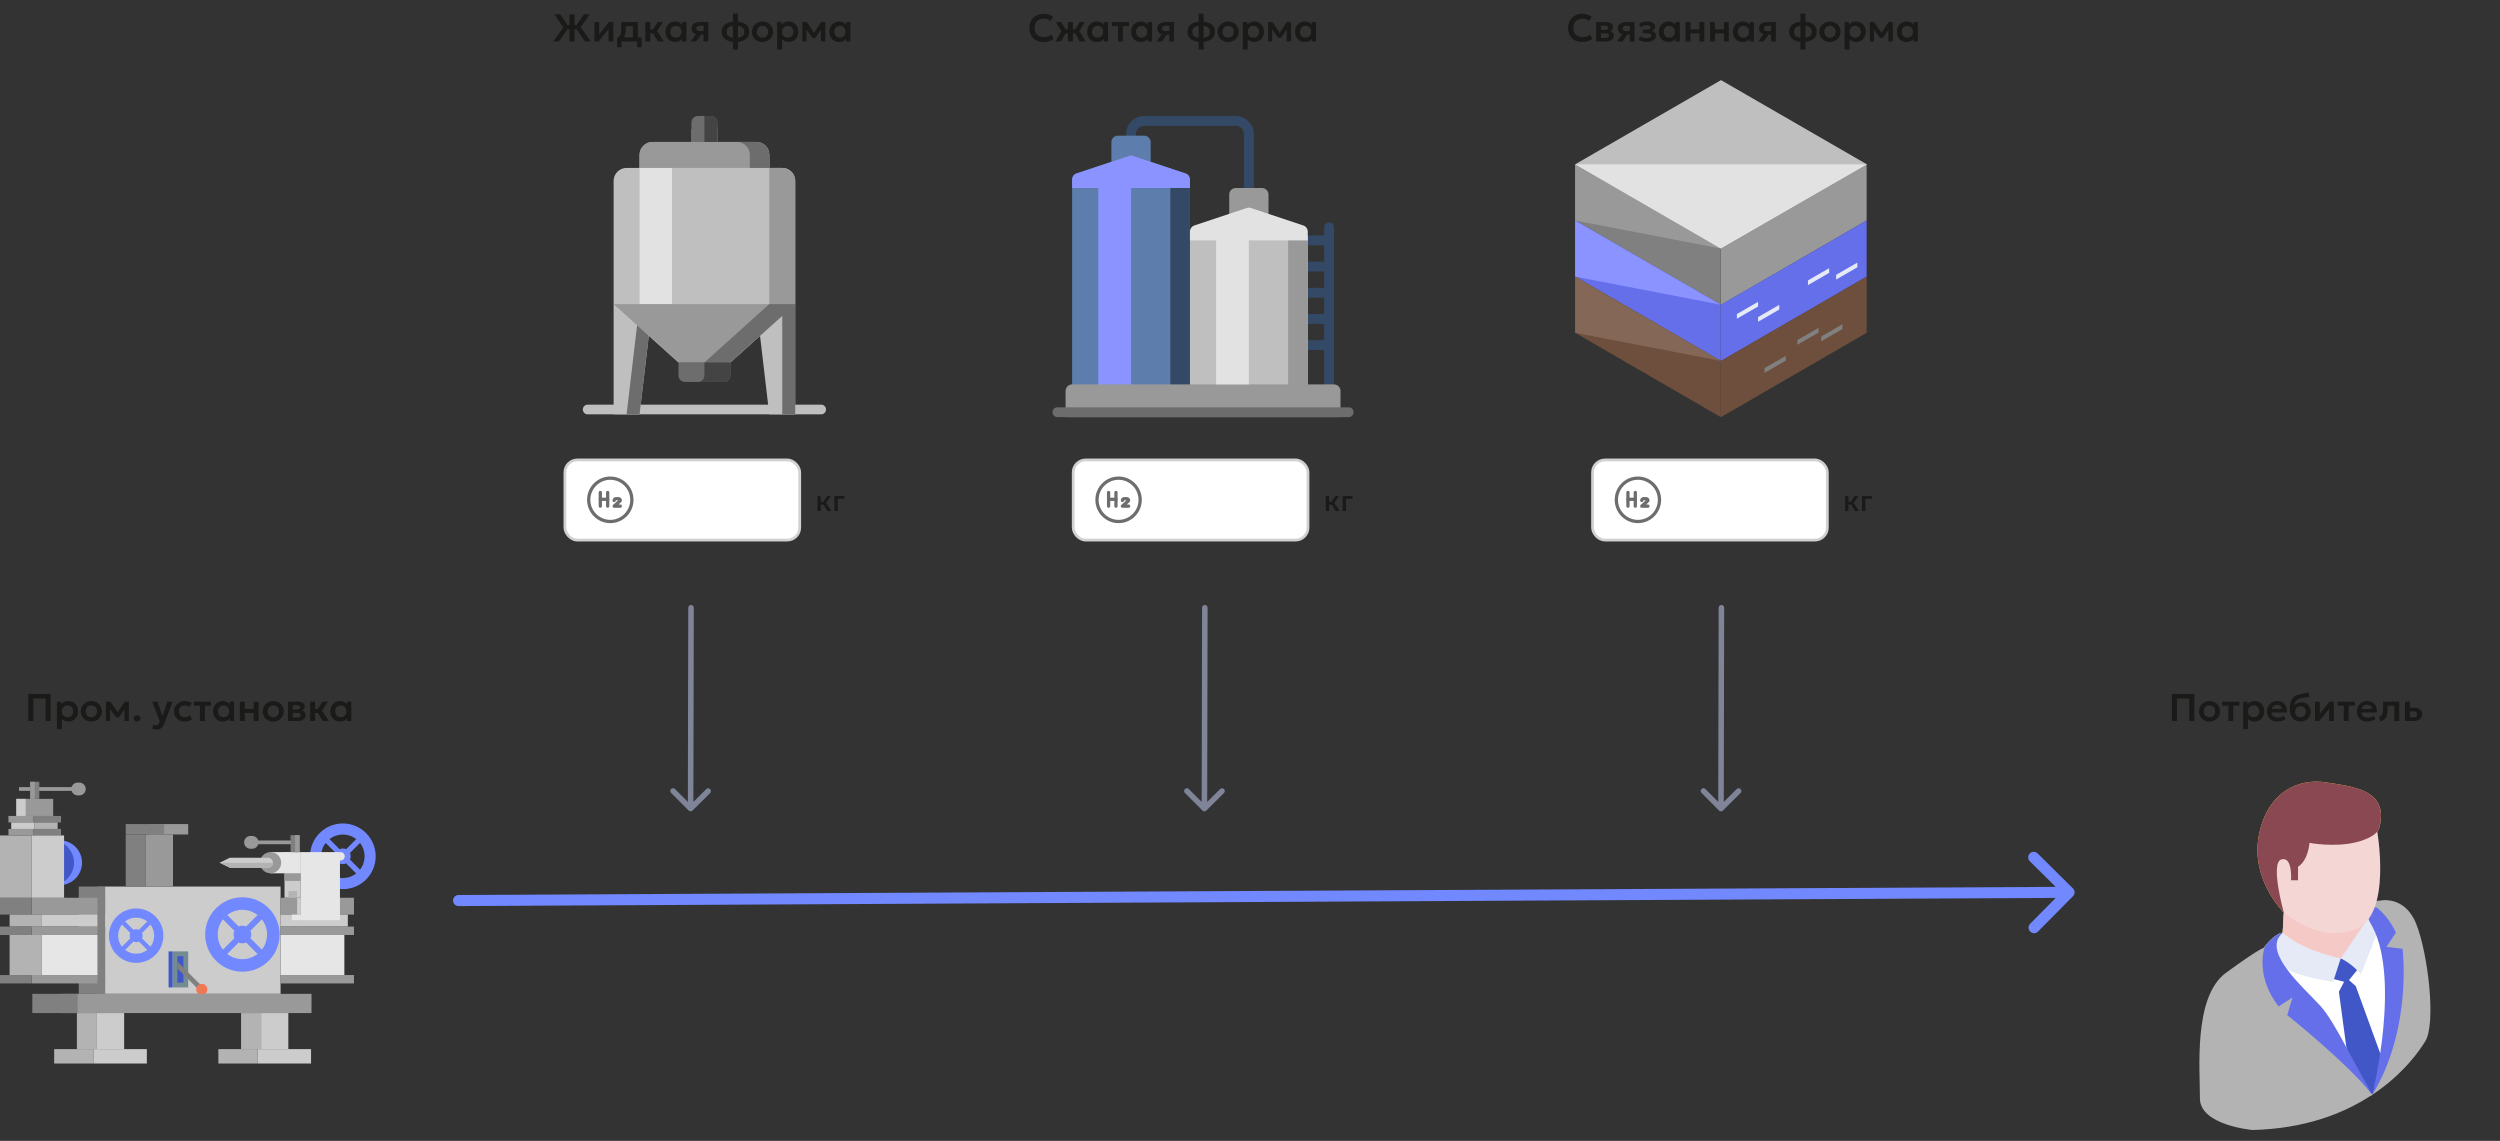<svg width="905" height="413" viewBox="0 0 905 413" fill="none" xmlns="http://www.w3.org/2000/svg">
<rect x="0" y="0" width="905" height="413" fill="#333333" stroke="none"/>
<path d="M10.239 261V251.2H18.331V261H16.511V252.866H12.059V261H10.239ZM20.604 263.94V254H22.186V254.924C22.457 254.583 22.805 254.31 23.229 254.105C23.654 253.895 24.167 253.79 24.769 253.79C25.446 253.79 26.048 253.949 26.575 254.266C27.103 254.583 27.516 255.022 27.814 255.582C28.118 256.137 28.269 256.777 28.269 257.5C28.269 258.018 28.183 258.501 28.01 258.949C27.838 259.397 27.595 259.791 27.282 260.132C26.97 260.468 26.596 260.732 26.162 260.923C25.733 261.114 25.259 261.21 24.741 261.21C24.237 261.21 23.789 261.124 23.397 260.951C23.01 260.774 22.674 260.533 22.389 260.23V263.94H20.604ZM24.44 259.642C24.837 259.642 25.189 259.556 25.497 259.383C25.805 259.206 26.048 258.958 26.225 258.641C26.403 258.319 26.491 257.939 26.491 257.5C26.491 257.061 26.403 256.681 26.225 256.359C26.048 256.037 25.803 255.79 25.49 255.617C25.182 255.444 24.832 255.358 24.44 255.358C24.044 255.358 23.691 255.444 23.383 255.617C23.075 255.79 22.833 256.037 22.655 256.359C22.478 256.681 22.389 257.061 22.389 257.5C22.389 257.939 22.476 258.319 22.648 258.641C22.826 258.958 23.068 259.206 23.376 259.383C23.689 259.556 24.044 259.642 24.44 259.642ZM33.06 261.21C32.313 261.21 31.651 261.042 31.072 260.706C30.498 260.365 30.048 259.915 29.721 259.355C29.395 258.79 29.231 258.172 29.231 257.5C29.231 257.005 29.325 256.534 29.511 256.086C29.698 255.638 29.962 255.244 30.302 254.903C30.648 254.558 31.053 254.287 31.52 254.091C31.987 253.89 32.5 253.79 33.06 253.79C33.802 253.79 34.46 253.958 35.034 254.294C35.613 254.63 36.066 255.08 36.392 255.645C36.724 256.21 36.889 256.828 36.889 257.5C36.889 257.995 36.794 258.466 36.602 258.914C36.416 259.357 36.152 259.752 35.811 260.097C35.471 260.442 35.067 260.715 34.6 260.916C34.133 261.112 33.62 261.21 33.06 261.21ZM33.06 259.642C33.452 259.642 33.802 259.556 34.11 259.383C34.423 259.206 34.668 258.958 34.845 258.641C35.023 258.319 35.111 257.939 35.111 257.5C35.111 257.061 35.023 256.681 34.845 256.359C34.668 256.037 34.425 255.79 34.117 255.617C33.809 255.444 33.457 255.358 33.06 255.358C32.663 255.358 32.309 255.444 31.996 255.617C31.688 255.79 31.445 256.037 31.268 256.359C31.096 256.681 31.009 257.061 31.009 257.5C31.009 257.939 31.098 258.319 31.275 258.641C31.453 258.958 31.695 259.206 32.003 259.383C32.311 259.556 32.663 259.642 33.06 259.642ZM38.364 261V254H39.904H39.946L42.984 258.466L42.214 258.48L45.091 254H46.666V261H45.063L45.084 256.044L45.427 256.184L43.075 259.677H41.962L39.491 256.177L39.827 256.037L39.855 261H38.364ZM49.616 261.21C49.29 261.21 49.007 261.107 48.769 260.902C48.531 260.692 48.412 260.414 48.412 260.069C48.412 259.836 48.466 259.633 48.573 259.46C48.685 259.287 48.832 259.154 49.014 259.061C49.196 258.968 49.397 258.921 49.616 258.921C49.948 258.921 50.23 259.026 50.463 259.236C50.701 259.441 50.82 259.719 50.82 260.069C50.82 260.298 50.764 260.498 50.652 260.671C50.545 260.844 50.4 260.977 50.218 261.07C50.036 261.163 49.836 261.21 49.616 261.21ZM56.695 264.136C56.42 264.136 56.149 264.106 55.883 264.045C55.617 263.984 55.361 263.886 55.113 263.751L55.512 262.232C55.657 262.321 55.818 262.388 55.995 262.435C56.172 262.482 56.334 262.505 56.478 262.505C56.777 262.505 57.02 262.435 57.206 262.295C57.393 262.16 57.535 261.943 57.633 261.644L57.822 261.084L55.078 254H57.031L58.837 259.215L60.594 254H62.491L59.509 261.903C59.285 262.472 59.031 262.918 58.746 263.24C58.462 263.567 58.147 263.798 57.801 263.933C57.461 264.068 57.092 264.136 56.695 264.136ZM66.809 261.21C66.067 261.21 65.407 261.049 64.828 260.727C64.254 260.4 63.802 259.959 63.47 259.404C63.139 258.844 62.973 258.209 62.973 257.5C62.973 256.963 63.071 256.471 63.267 256.023C63.463 255.57 63.739 255.178 64.093 254.847C64.448 254.511 64.863 254.252 65.339 254.07C65.82 253.883 66.343 253.79 66.907 253.79C67.397 253.79 67.852 253.855 68.272 253.986C68.692 254.117 69.077 254.317 69.427 254.588L68.594 255.939C68.375 255.743 68.125 255.598 67.845 255.505C67.57 255.407 67.281 255.358 66.977 255.358C66.52 255.358 66.126 255.442 65.794 255.61C65.468 255.778 65.216 256.021 65.038 256.338C64.861 256.655 64.772 257.04 64.772 257.493C64.772 258.165 64.968 258.692 65.36 259.075C65.757 259.453 66.296 259.642 66.977 259.642C67.318 259.642 67.64 259.579 67.943 259.453C68.247 259.327 68.51 259.154 68.734 258.935L69.532 260.293C69.15 260.578 68.723 260.802 68.251 260.965C67.78 261.128 67.299 261.21 66.809 261.21ZM72.381 261V255.456H70.176V254H76.378V255.456H74.173V261H72.381ZM80.679 261.21C79.993 261.21 79.384 261.051 78.852 260.734C78.325 260.417 77.909 259.978 77.606 259.418C77.303 258.858 77.151 258.219 77.151 257.5C77.151 256.959 77.237 256.462 77.41 256.009C77.583 255.556 77.826 255.164 78.138 254.833C78.456 254.502 78.829 254.245 79.258 254.063C79.692 253.881 80.166 253.79 80.679 253.79C81.356 253.79 81.925 253.935 82.387 254.224C82.849 254.513 83.195 254.889 83.423 255.351L83.171 255.736V254H84.746V261H83.171V259.264L83.423 259.649C83.195 260.111 82.849 260.487 82.387 260.776C81.925 261.065 81.356 261.21 80.679 261.21ZM80.945 259.642C81.332 259.642 81.678 259.556 81.981 259.383C82.284 259.206 82.525 258.958 82.702 258.641C82.879 258.319 82.968 257.939 82.968 257.5C82.968 257.061 82.879 256.681 82.702 256.359C82.525 256.037 82.284 255.79 81.981 255.617C81.678 255.444 81.332 255.358 80.945 255.358C80.558 255.358 80.21 255.444 79.902 255.617C79.599 255.79 79.359 256.037 79.181 256.359C79.008 256.681 78.922 257.061 78.922 257.5C78.922 257.939 79.008 258.319 79.181 258.641C79.359 258.958 79.599 259.206 79.902 259.383C80.21 259.556 80.558 259.642 80.945 259.642ZM86.817 261V254H88.609V256.639H91.836V254H93.628V261H91.836V258.095H88.609V261H86.817ZM98.931 261.21C98.185 261.21 97.522 261.042 96.943 260.706C96.369 260.365 95.919 259.915 95.592 259.355C95.266 258.79 95.102 258.172 95.102 257.5C95.102 257.005 95.196 256.534 95.382 256.086C95.569 255.638 95.833 255.244 96.173 254.903C96.519 254.558 96.925 254.287 97.391 254.091C97.858 253.89 98.371 253.79 98.931 253.79C99.673 253.79 100.331 253.958 100.905 254.294C101.484 254.63 101.937 255.08 102.263 255.645C102.595 256.21 102.76 256.828 102.76 257.5C102.76 257.995 102.665 258.466 102.473 258.914C102.287 259.357 102.023 259.752 101.682 260.097C101.342 260.442 100.938 260.715 100.471 260.916C100.005 261.112 99.491 261.21 98.931 261.21ZM98.931 259.642C99.323 259.642 99.673 259.556 99.981 259.383C100.294 259.206 100.539 258.958 100.716 258.641C100.894 258.319 100.982 257.939 100.982 257.5C100.982 257.061 100.894 256.681 100.716 256.359C100.539 256.037 100.296 255.79 99.988 255.617C99.68 255.444 99.328 255.358 98.931 255.358C98.535 255.358 98.18 255.444 97.867 255.617C97.559 255.79 97.317 256.037 97.139 256.359C96.967 256.681 96.88 257.061 96.88 257.5C96.88 257.939 96.969 258.319 97.146 258.641C97.324 258.958 97.566 259.206 97.874 259.383C98.182 259.556 98.535 259.642 98.931 259.642ZM104.235 261V254H107.686C108.494 254 109.133 254.152 109.604 254.455C110.08 254.754 110.318 255.204 110.318 255.806C110.318 256.105 110.244 256.366 110.094 256.59C109.945 256.809 109.742 256.991 109.485 257.136C109.229 257.276 108.937 257.376 108.61 257.437L108.582 257.038C109.222 257.113 109.721 257.316 110.08 257.647C110.44 257.974 110.619 258.394 110.619 258.907C110.619 259.341 110.507 259.714 110.283 260.027C110.064 260.34 109.744 260.58 109.324 260.748C108.904 260.916 108.398 261 107.805 261H104.235ZM105.957 259.726H107.567C107.983 259.726 108.302 259.656 108.526 259.516C108.75 259.371 108.862 259.161 108.862 258.886C108.862 258.615 108.75 258.41 108.526 258.27C108.307 258.13 107.987 258.06 107.567 258.06H105.754V256.842H107.399C107.791 256.842 108.095 256.781 108.309 256.66C108.524 256.534 108.631 256.336 108.631 256.065C108.631 255.79 108.522 255.589 108.302 255.463C108.088 255.337 107.787 255.274 107.399 255.274H105.957V259.726ZM116.88 261L114.612 257.304L116.796 254H118.7L116.537 257.213L119.015 261H116.88ZM112.274 261V254H114.066V256.639H116.18V258.095H114.066V261H112.274ZM123.103 261.21C122.417 261.21 121.808 261.051 121.276 260.734C120.749 260.417 120.333 259.978 120.03 259.418C119.727 258.858 119.575 258.219 119.575 257.5C119.575 256.959 119.661 256.462 119.834 256.009C120.007 255.556 120.249 255.164 120.562 254.833C120.879 254.502 121.253 254.245 121.682 254.063C122.116 253.881 122.59 253.79 123.103 253.79C123.78 253.79 124.349 253.935 124.811 254.224C125.273 254.513 125.618 254.889 125.847 255.351L125.595 255.736V254H127.17V261H125.595V259.264L125.847 259.649C125.618 260.111 125.273 260.487 124.811 260.776C124.349 261.065 123.78 261.21 123.103 261.21ZM123.369 259.642C123.756 259.642 124.102 259.556 124.405 259.383C124.708 259.206 124.949 258.958 125.126 258.641C125.303 258.319 125.392 257.939 125.392 257.5C125.392 257.061 125.303 256.681 125.126 256.359C124.949 256.037 124.708 255.79 124.405 255.617C124.102 255.444 123.756 255.358 123.369 255.358C122.982 255.358 122.634 255.444 122.326 255.617C122.023 255.79 121.782 256.037 121.605 256.359C121.432 256.681 121.346 257.061 121.346 257.5C121.346 257.939 121.432 258.319 121.605 258.641C121.782 258.958 122.023 259.206 122.326 259.383C122.634 259.556 122.982 259.642 123.369 259.642Z" fill="#1A1A19"/>
<path d="M211.753 15L208.162 9.841L211.368 5.2H213.447L210.206 9.834L213.909 15H211.753ZM200.231 15L203.913 9.932L200.721 5.2H202.863L205.957 9.855L202.31 15H200.231ZM206.16 15V10.597H204.515V9.057H206.16V5.2H207.98V9.057H209.625V10.597H207.98V15H206.16ZM215.173 15V8H216.895V12.424L220.43 8H222.012V15H220.29V10.52L216.734 15H215.173ZM229.092 15V9.456H226.544V10.233C226.544 10.83 226.502 11.383 226.418 11.892C226.339 12.401 226.196 12.853 225.991 13.25C225.786 13.647 225.501 13.98 225.137 14.251C224.773 14.517 224.309 14.708 223.744 14.825L223.345 13.6C223.779 13.497 224.106 13.299 224.325 13.005C224.549 12.706 224.698 12.324 224.773 11.857C224.852 11.39 224.892 10.849 224.892 10.233V8H230.884V15H229.092ZM223.345 17.1V13.6L224.381 13.691L224.661 13.544H232.291V17.1H230.653V15H224.983V17.1H223.345ZM238.195 15L235.927 11.304L238.111 8H240.015L237.852 11.213L240.33 15H238.195ZM233.589 15V8H235.381V10.639H237.495V12.095H235.381V15H233.589ZM244.417 15.21C243.731 15.21 243.122 15.051 242.59 14.734C242.063 14.417 241.648 13.978 241.344 13.418C241.041 12.858 240.889 12.219 240.889 11.5C240.889 10.959 240.976 10.462 241.148 10.009C241.321 9.556 241.564 9.164 241.876 8.833C242.194 8.502 242.567 8.245 242.996 8.063C243.43 7.881 243.904 7.79 244.417 7.79C245.094 7.79 245.663 7.935 246.125 8.224C246.587 8.513 246.933 8.889 247.161 9.351L246.909 9.736V8H248.484V15H246.909V13.264L247.161 13.649C246.933 14.111 246.587 14.487 246.125 14.776C245.663 15.065 245.094 15.21 244.417 15.21ZM244.683 13.642C245.071 13.642 245.416 13.556 245.719 13.383C246.023 13.206 246.263 12.958 246.44 12.641C246.618 12.319 246.706 11.939 246.706 11.5C246.706 11.061 246.618 10.681 246.44 10.359C246.263 10.037 246.023 9.79 245.719 9.617C245.416 9.444 245.071 9.358 244.683 9.358C244.296 9.358 243.948 9.444 243.64 9.617C243.337 9.79 243.097 10.037 242.919 10.359C242.747 10.681 242.66 11.061 242.66 11.5C242.66 11.939 242.747 12.319 242.919 12.641C243.097 12.958 243.337 13.206 243.64 13.383C243.948 13.556 244.296 13.642 244.683 13.642ZM250.052 15L252.649 11.374L253.076 12.501C252.506 12.501 252.016 12.415 251.606 12.242C251.195 12.065 250.878 11.813 250.654 11.486C250.43 11.159 250.318 10.772 250.318 10.324C250.318 9.839 250.437 9.423 250.675 9.078C250.917 8.728 251.26 8.462 251.704 8.28C252.147 8.093 252.667 8 253.265 8H256.408V15H254.693V9.316H253.454C253.01 9.316 252.672 9.398 252.439 9.561C252.21 9.72 252.096 9.958 252.096 10.275C252.096 10.583 252.201 10.823 252.411 10.996C252.625 11.169 252.933 11.255 253.335 11.255H254.896V12.515H253.811L252.054 15H250.052ZM265.328 17.94V4.92H267.12V17.94H265.328ZM266.203 15.182C265.185 15.182 264.306 15.04 263.564 14.755C262.822 14.47 262.25 14.055 261.849 13.509C261.447 12.958 261.247 12.289 261.247 11.5C261.247 10.707 261.45 10.037 261.856 9.491C262.266 8.94 262.845 8.525 263.592 8.245C264.343 7.96 265.23 7.818 266.252 7.818C267.274 7.818 268.156 7.958 268.898 8.238C269.644 8.518 270.218 8.933 270.62 9.484C271.021 10.03 271.222 10.702 271.222 11.5C271.222 12.097 271.103 12.625 270.865 13.082C270.631 13.539 270.293 13.924 269.85 14.237C269.411 14.545 268.884 14.781 268.268 14.944C267.652 15.103 266.963 15.182 266.203 15.182ZM266.238 13.719C266.947 13.719 267.54 13.637 268.016 13.474C268.492 13.306 268.849 13.059 269.087 12.732C269.325 12.405 269.444 11.995 269.444 11.5C269.444 11.005 269.32 10.595 269.073 10.268C268.83 9.937 268.468 9.689 267.988 9.526C267.512 9.363 266.921 9.281 266.217 9.281C265.512 9.281 264.922 9.363 264.446 9.526C263.97 9.689 263.61 9.937 263.368 10.268C263.13 10.595 263.011 11.005 263.011 11.5C263.011 11.995 263.132 12.405 263.375 12.732C263.617 13.059 263.977 13.306 264.453 13.474C264.933 13.637 265.528 13.719 266.238 13.719ZM276.013 15.21C275.267 15.21 274.604 15.042 274.025 14.706C273.451 14.365 273.001 13.915 272.674 13.355C272.348 12.79 272.184 12.172 272.184 11.5C272.184 11.005 272.278 10.534 272.464 10.086C272.651 9.638 272.915 9.244 273.255 8.903C273.601 8.558 274.007 8.287 274.473 8.091C274.94 7.89 275.453 7.79 276.013 7.79C276.755 7.79 277.413 7.958 277.987 8.294C278.566 8.63 279.019 9.08 279.345 9.645C279.677 10.21 279.842 10.828 279.842 11.5C279.842 11.995 279.747 12.466 279.555 12.914C279.369 13.357 279.105 13.752 278.764 14.097C278.424 14.442 278.02 14.715 277.553 14.916C277.087 15.112 276.573 15.21 276.013 15.21ZM276.013 13.642C276.405 13.642 276.755 13.556 277.063 13.383C277.376 13.206 277.621 12.958 277.798 12.641C277.976 12.319 278.064 11.939 278.064 11.5C278.064 11.061 277.976 10.681 277.798 10.359C277.621 10.037 277.378 9.79 277.07 9.617C276.762 9.444 276.41 9.358 276.013 9.358C275.617 9.358 275.262 9.444 274.949 9.617C274.641 9.79 274.399 10.037 274.221 10.359C274.049 10.681 273.962 11.061 273.962 11.5C273.962 11.939 274.051 12.319 274.228 12.641C274.406 12.958 274.648 13.206 274.956 13.383C275.264 13.556 275.617 13.642 276.013 13.642ZM281.317 17.94V8H282.899V8.924C283.17 8.583 283.518 8.31 283.942 8.105C284.367 7.895 284.88 7.79 285.482 7.79C286.159 7.79 286.761 7.949 287.288 8.266C287.816 8.583 288.229 9.022 288.527 9.582C288.831 10.137 288.982 10.777 288.982 11.5C288.982 12.018 288.896 12.501 288.723 12.949C288.551 13.397 288.308 13.791 287.995 14.132C287.683 14.468 287.309 14.732 286.875 14.923C286.446 15.114 285.972 15.21 285.454 15.21C284.95 15.21 284.502 15.124 284.11 14.951C283.723 14.774 283.387 14.533 283.102 14.23V17.94H281.317ZM285.153 13.642C285.55 13.642 285.902 13.556 286.21 13.383C286.518 13.206 286.761 12.958 286.938 12.641C287.116 12.319 287.204 11.939 287.204 11.5C287.204 11.061 287.116 10.681 286.938 10.359C286.761 10.037 286.516 9.79 286.203 9.617C285.895 9.444 285.545 9.358 285.153 9.358C284.757 9.358 284.404 9.444 284.096 9.617C283.788 9.79 283.546 10.037 283.368 10.359C283.191 10.681 283.102 11.061 283.102 11.5C283.102 11.939 283.189 12.319 283.361 12.641C283.539 12.958 283.781 13.206 284.089 13.383C284.402 13.556 284.757 13.642 285.153 13.642ZM290.464 15V8H292.004H292.046L295.084 12.466L294.314 12.48L297.191 8H298.766V15H297.163L297.184 10.044L297.527 10.184L295.175 13.677H294.062L291.591 10.177L291.927 10.037L291.955 15H290.464ZM303.767 15.21C303.081 15.21 302.472 15.051 301.94 14.734C301.413 14.417 300.997 13.978 300.694 13.418C300.391 12.858 300.239 12.219 300.239 11.5C300.239 10.959 300.325 10.462 300.498 10.009C300.671 9.556 300.913 9.164 301.226 8.833C301.543 8.502 301.917 8.245 302.346 8.063C302.78 7.881 303.254 7.79 303.767 7.79C304.444 7.79 305.013 7.935 305.475 8.224C305.937 8.513 306.282 8.889 306.511 9.351L306.259 9.736V8H307.834V15H306.259V13.264L306.511 13.649C306.282 14.111 305.937 14.487 305.475 14.776C305.013 15.065 304.444 15.21 303.767 15.21ZM304.033 13.642C304.42 13.642 304.766 13.556 305.069 13.383C305.372 13.206 305.613 12.958 305.79 12.641C305.967 12.319 306.056 11.939 306.056 11.5C306.056 11.061 305.967 10.681 305.79 10.359C305.613 10.037 305.372 9.79 305.069 9.617C304.766 9.444 304.42 9.358 304.033 9.358C303.646 9.358 303.298 9.444 302.99 9.617C302.687 9.79 302.446 10.037 302.269 10.359C302.096 10.681 302.01 11.061 302.01 11.5C302.01 11.939 302.096 12.319 302.269 12.641C302.446 12.958 302.687 13.206 302.99 13.383C303.298 13.556 303.646 13.642 304.033 13.642Z" fill="#1A1A19"/>
<path d="M377.726 15.21C376.709 15.21 375.817 15 375.052 14.58C374.287 14.16 373.692 13.57 373.267 12.809C372.842 12.044 372.63 11.145 372.63 10.114C372.63 9.363 372.754 8.677 373.001 8.056C373.253 7.431 373.608 6.889 374.065 6.432C374.527 5.97 375.068 5.615 375.689 5.368C376.314 5.116 377 4.99 377.747 4.99C378.517 4.99 379.175 5.088 379.721 5.284C380.267 5.475 380.752 5.748 381.177 6.103L380.246 7.594C379.947 7.309 379.597 7.099 379.196 6.964C378.799 6.824 378.358 6.754 377.873 6.754C377.355 6.754 376.891 6.831 376.48 6.985C376.069 7.139 375.719 7.363 375.43 7.657C375.141 7.946 374.919 8.296 374.765 8.707C374.611 9.118 374.534 9.58 374.534 10.093C374.534 10.798 374.672 11.4 374.947 11.899C375.222 12.394 375.614 12.774 376.123 13.04C376.632 13.306 377.236 13.439 377.936 13.439C378.407 13.439 378.867 13.367 379.315 13.222C379.768 13.077 380.195 12.846 380.596 12.529L381.436 14.062C380.969 14.426 380.428 14.708 379.812 14.909C379.201 15.11 378.505 15.21 377.726 15.21ZM386.591 15V12.095H384.659V10.639H386.591V8H388.383V10.639H390.301V12.095H388.383V15H386.591ZM382.048 15L384.225 11.304L382.244 8H384.197L386.15 11.304L384.078 15H382.048ZM390.847 15L388.817 11.304L390.833 8H392.723L390.742 11.213L392.968 15H390.847ZM397.058 15.21C396.372 15.21 395.763 15.051 395.231 14.734C394.704 14.417 394.288 13.978 393.985 13.418C393.682 12.858 393.53 12.219 393.53 11.5C393.53 10.959 393.616 10.462 393.789 10.009C393.962 9.556 394.204 9.164 394.517 8.833C394.834 8.502 395.208 8.245 395.637 8.063C396.071 7.881 396.545 7.79 397.058 7.79C397.735 7.79 398.304 7.935 398.766 8.224C399.228 8.513 399.573 8.889 399.802 9.351L399.55 9.736V8H401.125V15H399.55V13.264L399.802 13.649C399.573 14.111 399.228 14.487 398.766 14.776C398.304 15.065 397.735 15.21 397.058 15.21ZM397.324 13.642C397.711 13.642 398.057 13.556 398.36 13.383C398.663 13.206 398.904 12.958 399.081 12.641C399.258 12.319 399.347 11.939 399.347 11.5C399.347 11.061 399.258 10.681 399.081 10.359C398.904 10.037 398.663 9.79 398.36 9.617C398.057 9.444 397.711 9.358 397.324 9.358C396.937 9.358 396.589 9.444 396.281 9.617C395.978 9.79 395.737 10.037 395.56 10.359C395.387 10.681 395.301 11.061 395.301 11.5C395.301 11.939 395.387 12.319 395.56 12.641C395.737 12.958 395.978 13.206 396.281 13.383C396.589 13.556 396.937 13.642 397.324 13.642ZM404.701 15V9.456H402.496V8H408.698V9.456H406.493V15H404.701ZM412.999 15.21C412.313 15.21 411.704 15.051 411.172 14.734C410.645 14.417 410.23 13.978 409.926 13.418C409.623 12.858 409.471 12.219 409.471 11.5C409.471 10.959 409.558 10.462 409.73 10.009C409.903 9.556 410.146 9.164 410.458 8.833C410.776 8.502 411.149 8.245 411.578 8.063C412.012 7.881 412.486 7.79 412.999 7.79C413.676 7.79 414.245 7.935 414.707 8.224C415.169 8.513 415.515 8.889 415.743 9.351L415.491 9.736V8H417.066V15H415.491V13.264L415.743 13.649C415.515 14.111 415.169 14.487 414.707 14.776C414.245 15.065 413.676 15.21 412.999 15.21ZM413.265 13.642C413.653 13.642 413.998 13.556 414.301 13.383C414.605 13.206 414.845 12.958 415.022 12.641C415.2 12.319 415.288 11.939 415.288 11.5C415.288 11.061 415.2 10.681 415.022 10.359C414.845 10.037 414.605 9.79 414.301 9.617C413.998 9.444 413.653 9.358 413.265 9.358C412.878 9.358 412.53 9.444 412.222 9.617C411.919 9.79 411.679 10.037 411.501 10.359C411.329 10.681 411.242 11.061 411.242 11.5C411.242 11.939 411.329 12.319 411.501 12.641C411.679 12.958 411.919 13.206 412.222 13.383C412.53 13.556 412.878 13.642 413.265 13.642ZM418.634 15L421.231 11.374L421.658 12.501C421.088 12.501 420.598 12.415 420.188 12.242C419.777 12.065 419.46 11.813 419.236 11.486C419.012 11.159 418.9 10.772 418.9 10.324C418.9 9.839 419.019 9.423 419.257 9.078C419.499 8.728 419.842 8.462 420.286 8.28C420.729 8.093 421.249 8 421.847 8H424.99V15H423.275V9.316H422.036C421.592 9.316 421.254 9.398 421.021 9.561C420.792 9.72 420.678 9.958 420.678 10.275C420.678 10.583 420.783 10.823 420.993 10.996C421.207 11.169 421.515 11.255 421.917 11.255H423.478V12.515H422.393L420.636 15H418.634ZM433.91 17.94V4.92H435.702V17.94H433.91ZM434.785 15.182C433.768 15.182 432.888 15.04 432.146 14.755C431.404 14.47 430.832 14.055 430.431 13.509C430.03 12.958 429.829 12.289 429.829 11.5C429.829 10.707 430.032 10.037 430.438 9.491C430.849 8.94 431.427 8.525 432.174 8.245C432.925 7.96 433.812 7.818 434.834 7.818C435.856 7.818 436.738 7.958 437.48 8.238C438.227 8.518 438.801 8.933 439.202 9.484C439.603 10.03 439.804 10.702 439.804 11.5C439.804 12.097 439.685 12.625 439.447 13.082C439.214 13.539 438.875 13.924 438.432 14.237C437.993 14.545 437.466 14.781 436.85 14.944C436.234 15.103 435.546 15.182 434.785 15.182ZM434.82 13.719C435.529 13.719 436.122 13.637 436.598 13.474C437.074 13.306 437.431 13.059 437.669 12.732C437.907 12.405 438.026 11.995 438.026 11.5C438.026 11.005 437.902 10.595 437.655 10.268C437.412 9.937 437.051 9.689 436.57 9.526C436.094 9.363 435.504 9.281 434.799 9.281C434.094 9.281 433.504 9.363 433.028 9.526C432.552 9.689 432.193 9.937 431.95 10.268C431.712 10.595 431.593 11.005 431.593 11.5C431.593 11.995 431.714 12.405 431.957 12.732C432.2 13.059 432.559 13.306 433.035 13.474C433.516 13.637 434.111 13.719 434.82 13.719ZM444.595 15.21C443.849 15.21 443.186 15.042 442.607 14.706C442.033 14.365 441.583 13.915 441.256 13.355C440.93 12.79 440.766 12.172 440.766 11.5C440.766 11.005 440.86 10.534 441.046 10.086C441.233 9.638 441.497 9.244 441.837 8.903C442.183 8.558 442.589 8.287 443.055 8.091C443.522 7.89 444.035 7.79 444.595 7.79C445.337 7.79 445.995 7.958 446.569 8.294C447.148 8.63 447.601 9.08 447.927 9.645C448.259 10.21 448.424 10.828 448.424 11.5C448.424 11.995 448.329 12.466 448.137 12.914C447.951 13.357 447.687 13.752 447.346 14.097C447.006 14.442 446.602 14.715 446.135 14.916C445.669 15.112 445.155 15.21 444.595 15.21ZM444.595 13.642C444.987 13.642 445.337 13.556 445.645 13.383C445.958 13.206 446.203 12.958 446.38 12.641C446.558 12.319 446.646 11.939 446.646 11.5C446.646 11.061 446.558 10.681 446.38 10.359C446.203 10.037 445.96 9.79 445.652 9.617C445.344 9.444 444.992 9.358 444.595 9.358C444.199 9.358 443.844 9.444 443.531 9.617C443.223 9.79 442.981 10.037 442.803 10.359C442.631 10.681 442.544 11.061 442.544 11.5C442.544 11.939 442.633 12.319 442.81 12.641C442.988 12.958 443.23 13.206 443.538 13.383C443.846 13.556 444.199 13.642 444.595 13.642ZM449.899 17.94V8H451.481V8.924C451.752 8.583 452.1 8.31 452.524 8.105C452.949 7.895 453.462 7.79 454.064 7.79C454.741 7.79 455.343 7.949 455.87 8.266C456.398 8.583 456.811 9.022 457.109 9.582C457.413 10.137 457.564 10.777 457.564 11.5C457.564 12.018 457.478 12.501 457.305 12.949C457.133 13.397 456.89 13.791 456.577 14.132C456.265 14.468 455.891 14.732 455.457 14.923C455.028 15.114 454.554 15.21 454.036 15.21C453.532 15.21 453.084 15.124 452.692 14.951C452.305 14.774 451.969 14.533 451.684 14.23V17.94H449.899ZM453.735 13.642C454.132 13.642 454.484 13.556 454.792 13.383C455.1 13.206 455.343 12.958 455.52 12.641C455.698 12.319 455.786 11.939 455.786 11.5C455.786 11.061 455.698 10.681 455.52 10.359C455.343 10.037 455.098 9.79 454.785 9.617C454.477 9.444 454.127 9.358 453.735 9.358C453.339 9.358 452.986 9.444 452.678 9.617C452.37 9.79 452.128 10.037 451.95 10.359C451.773 10.681 451.684 11.061 451.684 11.5C451.684 11.939 451.771 12.319 451.943 12.641C452.121 12.958 452.363 13.206 452.671 13.383C452.984 13.556 453.339 13.642 453.735 13.642ZM459.046 15V8H460.586H460.628L463.666 12.466L462.896 12.48L465.773 8H467.348V15H465.745L465.766 10.044L466.109 10.184L463.757 13.677H462.644L460.173 10.177L460.509 10.037L460.537 15H459.046ZM472.349 15.21C471.663 15.21 471.054 15.051 470.522 14.734C469.995 14.417 469.579 13.978 469.276 13.418C468.973 12.858 468.821 12.219 468.821 11.5C468.821 10.959 468.907 10.462 469.08 10.009C469.253 9.556 469.495 9.164 469.808 8.833C470.125 8.502 470.499 8.245 470.928 8.063C471.362 7.881 471.836 7.79 472.349 7.79C473.026 7.79 473.595 7.935 474.057 8.224C474.519 8.513 474.864 8.889 475.093 9.351L474.841 9.736V8H476.416V15H474.841V13.264L475.093 13.649C474.864 14.111 474.519 14.487 474.057 14.776C473.595 15.065 473.026 15.21 472.349 15.21ZM472.615 13.642C473.002 13.642 473.348 13.556 473.651 13.383C473.954 13.206 474.195 12.958 474.372 12.641C474.549 12.319 474.638 11.939 474.638 11.5C474.638 11.061 474.549 10.681 474.372 10.359C474.195 10.037 473.954 9.79 473.651 9.617C473.348 9.444 473.002 9.358 472.615 9.358C472.228 9.358 471.88 9.444 471.572 9.617C471.269 9.79 471.028 10.037 470.851 10.359C470.678 10.681 470.592 11.061 470.592 11.5C470.592 11.939 470.678 12.319 470.851 12.641C471.028 12.958 471.269 13.206 471.572 13.383C471.88 13.556 472.228 13.642 472.615 13.642Z" fill="#1A1A19"/>
<path d="M572.726 15.21C571.709 15.21 570.817 15 570.052 14.58C569.287 14.16 568.692 13.57 568.267 12.809C567.842 12.044 567.63 11.145 567.63 10.114C567.63 9.363 567.754 8.677 568.001 8.056C568.253 7.431 568.608 6.889 569.065 6.432C569.527 5.97 570.068 5.615 570.689 5.368C571.314 5.116 572 4.99 572.747 4.99C573.517 4.99 574.175 5.088 574.721 5.284C575.267 5.475 575.752 5.748 576.177 6.103L575.246 7.594C574.947 7.309 574.597 7.099 574.196 6.964C573.799 6.824 573.358 6.754 572.873 6.754C572.355 6.754 571.891 6.831 571.48 6.985C571.069 7.139 570.719 7.363 570.43 7.657C570.141 7.946 569.919 8.296 569.765 8.707C569.611 9.118 569.534 9.58 569.534 10.093C569.534 10.798 569.672 11.4 569.947 11.899C570.222 12.394 570.614 12.774 571.123 13.04C571.632 13.306 572.236 13.439 572.936 13.439C573.407 13.439 573.867 13.367 574.315 13.222C574.768 13.077 575.195 12.846 575.596 12.529L576.436 14.062C575.969 14.426 575.428 14.708 574.812 14.909C574.201 15.11 573.505 15.21 572.726 15.21ZM577.811 15V8H581.262C582.07 8 582.709 8.152 583.18 8.455C583.656 8.754 583.894 9.204 583.894 9.806C583.894 10.105 583.82 10.366 583.67 10.59C583.521 10.809 583.318 10.991 583.061 11.136C582.805 11.276 582.513 11.376 582.186 11.437L582.158 11.038C582.798 11.113 583.297 11.316 583.656 11.647C584.016 11.974 584.195 12.394 584.195 12.907C584.195 13.341 584.083 13.714 583.859 14.027C583.64 14.34 583.32 14.58 582.9 14.748C582.48 14.916 581.974 15 581.381 15H577.811ZM579.533 13.726H581.143C581.559 13.726 581.878 13.656 582.102 13.516C582.326 13.371 582.438 13.161 582.438 12.886C582.438 12.615 582.326 12.41 582.102 12.27C581.883 12.13 581.563 12.06 581.143 12.06H579.33V10.842H580.975C581.367 10.842 581.671 10.781 581.885 10.66C582.1 10.534 582.207 10.336 582.207 10.065C582.207 9.79 582.098 9.589 581.878 9.463C581.664 9.337 581.363 9.274 580.975 9.274H579.533V13.726ZM585.346 15L587.943 11.374L588.37 12.501C587.801 12.501 587.311 12.415 586.9 12.242C586.49 12.065 586.172 11.813 585.948 11.486C585.724 11.159 585.612 10.772 585.612 10.324C585.612 9.839 585.731 9.423 585.969 9.078C586.212 8.728 586.555 8.462 586.998 8.28C587.442 8.093 587.962 8 588.559 8H591.702V15H589.987V9.316H588.748C588.305 9.316 587.967 9.398 587.733 9.561C587.505 9.72 587.39 9.958 587.39 10.275C587.39 10.583 587.495 10.823 587.705 10.996C587.92 11.169 588.228 11.255 588.629 11.255H590.19V12.515H589.105L587.348 15H585.346ZM596.167 15.175C595.775 15.175 595.395 15.145 595.026 15.084C594.658 15.028 594.31 14.937 593.983 14.811C593.661 14.68 593.37 14.51 593.108 14.3L593.85 13.124C594.14 13.367 594.483 13.544 594.879 13.656C595.276 13.768 595.682 13.824 596.097 13.824C596.629 13.824 597.045 13.749 597.343 13.6C597.647 13.446 597.798 13.196 597.798 12.851C597.798 12.548 597.642 12.333 597.329 12.207C597.021 12.081 596.566 12.018 595.964 12.018H594.676V10.716H595.915C596.452 10.716 596.858 10.655 597.133 10.534C597.413 10.413 597.553 10.21 597.553 9.925C597.553 9.752 597.493 9.61 597.371 9.498C597.25 9.381 597.075 9.295 596.846 9.239C596.622 9.178 596.359 9.148 596.055 9.148C595.659 9.148 595.278 9.206 594.914 9.323C594.55 9.44 594.233 9.619 593.962 9.862L593.318 8.679C593.696 8.376 594.142 8.147 594.655 7.993C595.173 7.839 595.691 7.762 596.209 7.762C596.825 7.762 597.355 7.837 597.798 7.986C598.242 8.135 598.58 8.352 598.813 8.637C599.051 8.922 599.17 9.267 599.17 9.673C599.17 10.018 599.061 10.324 598.841 10.59C598.627 10.851 598.309 11.04 597.889 11.157C598.403 11.278 598.792 11.486 599.058 11.78C599.324 12.069 599.457 12.438 599.457 12.886C599.457 13.353 599.322 13.759 599.051 14.104C598.785 14.445 598.405 14.708 597.91 14.895C597.42 15.082 596.839 15.175 596.167 15.175ZM604.021 15.21C603.335 15.21 602.726 15.051 602.194 14.734C601.667 14.417 601.251 13.978 600.948 13.418C600.645 12.858 600.493 12.219 600.493 11.5C600.493 10.959 600.579 10.462 600.752 10.009C600.925 9.556 601.167 9.164 601.48 8.833C601.797 8.502 602.171 8.245 602.6 8.063C603.034 7.881 603.508 7.79 604.021 7.79C604.698 7.79 605.267 7.935 605.729 8.224C606.191 8.513 606.536 8.889 606.765 9.351L606.513 9.736V8H608.088V15H606.513V13.264L606.765 13.649C606.536 14.111 606.191 14.487 605.729 14.776C605.267 15.065 604.698 15.21 604.021 15.21ZM604.287 13.642C604.674 13.642 605.02 13.556 605.323 13.383C605.626 13.206 605.867 12.958 606.044 12.641C606.221 12.319 606.31 11.939 606.31 11.5C606.31 11.061 606.221 10.681 606.044 10.359C605.867 10.037 605.626 9.79 605.323 9.617C605.02 9.444 604.674 9.358 604.287 9.358C603.9 9.358 603.552 9.444 603.244 9.617C602.941 9.79 602.7 10.037 602.523 10.359C602.35 10.681 602.264 11.061 602.264 11.5C602.264 11.939 602.35 12.319 602.523 12.641C602.7 12.958 602.941 13.206 603.244 13.383C603.552 13.556 603.9 13.642 604.287 13.642ZM610.159 15V8H611.951V10.639H615.178V8H616.97V15H615.178V12.095H611.951V15H610.159ZM619.032 15V8H620.824V10.639H624.051V8H625.843V15H624.051V12.095H620.824V15H619.032ZM630.845 15.21C630.159 15.21 629.55 15.051 629.018 14.734C628.491 14.417 628.075 13.978 627.772 13.418C627.469 12.858 627.317 12.219 627.317 11.5C627.317 10.959 627.403 10.462 627.576 10.009C627.749 9.556 627.991 9.164 628.304 8.833C628.621 8.502 628.995 8.245 629.424 8.063C629.858 7.881 630.332 7.79 630.845 7.79C631.522 7.79 632.091 7.935 632.553 8.224C633.015 8.513 633.36 8.889 633.589 9.351L633.337 9.736V8H634.912V15H633.337V13.264L633.589 13.649C633.36 14.111 633.015 14.487 632.553 14.776C632.091 15.065 631.522 15.21 630.845 15.21ZM631.111 13.642C631.498 13.642 631.844 13.556 632.147 13.383C632.45 13.206 632.691 12.958 632.868 12.641C633.045 12.319 633.134 11.939 633.134 11.5C633.134 11.061 633.045 10.681 632.868 10.359C632.691 10.037 632.45 9.79 632.147 9.617C631.844 9.444 631.498 9.358 631.111 9.358C630.724 9.358 630.376 9.444 630.068 9.617C629.765 9.79 629.524 10.037 629.347 10.359C629.174 10.681 629.088 11.061 629.088 11.5C629.088 11.939 629.174 12.319 629.347 12.641C629.524 12.958 629.765 13.206 630.068 13.383C630.376 13.556 630.724 13.642 631.111 13.642ZM636.479 15L639.076 11.374L639.503 12.501C638.934 12.501 638.444 12.415 638.033 12.242C637.623 12.065 637.305 11.813 637.081 11.486C636.857 11.159 636.745 10.772 636.745 10.324C636.745 9.839 636.864 9.423 637.102 9.078C637.345 8.728 637.688 8.462 638.131 8.28C638.575 8.093 639.095 8 639.692 8H642.835V15H641.12V9.316H639.881C639.438 9.316 639.1 9.398 638.866 9.561C638.638 9.72 638.523 9.958 638.523 10.275C638.523 10.583 638.628 10.823 638.838 10.996C639.053 11.169 639.361 11.255 639.762 11.255H641.323V12.515H640.238L638.481 15H636.479ZM651.756 17.94V4.92H653.548V17.94H651.756ZM652.631 15.182C651.613 15.182 650.734 15.04 649.992 14.755C649.25 14.47 648.678 14.055 648.277 13.509C647.875 12.958 647.675 12.289 647.675 11.5C647.675 10.707 647.878 10.037 648.284 9.491C648.694 8.94 649.273 8.525 650.02 8.245C650.771 7.96 651.658 7.818 652.68 7.818C653.702 7.818 654.584 7.958 655.326 8.238C656.072 8.518 656.646 8.933 657.048 9.484C657.449 10.03 657.65 10.702 657.65 11.5C657.65 12.097 657.531 12.625 657.293 13.082C657.059 13.539 656.721 13.924 656.278 14.237C655.839 14.545 655.312 14.781 654.696 14.944C654.08 15.103 653.391 15.182 652.631 15.182ZM652.666 13.719C653.375 13.719 653.968 13.637 654.444 13.474C654.92 13.306 655.277 13.059 655.515 12.732C655.753 12.405 655.872 11.995 655.872 11.5C655.872 11.005 655.748 10.595 655.501 10.268C655.258 9.937 654.896 9.689 654.416 9.526C653.94 9.363 653.349 9.281 652.645 9.281C651.94 9.281 651.35 9.363 650.874 9.526C650.398 9.689 650.038 9.937 649.796 10.268C649.558 10.595 649.439 11.005 649.439 11.5C649.439 11.995 649.56 12.405 649.803 12.732C650.045 13.059 650.405 13.306 650.881 13.474C651.361 13.637 651.956 13.719 652.666 13.719ZM662.441 15.21C661.694 15.21 661.032 15.042 660.453 14.706C659.879 14.365 659.429 13.915 659.102 13.355C658.775 12.79 658.612 12.172 658.612 11.5C658.612 11.005 658.705 10.534 658.892 10.086C659.079 9.638 659.342 9.244 659.683 8.903C660.028 8.558 660.434 8.287 660.901 8.091C661.368 7.89 661.881 7.79 662.441 7.79C663.183 7.79 663.841 7.958 664.415 8.294C664.994 8.63 665.446 9.08 665.773 9.645C666.104 10.21 666.27 10.828 666.27 11.5C666.27 11.995 666.174 12.466 665.983 12.914C665.796 13.357 665.533 13.752 665.192 14.097C664.851 14.442 664.448 14.715 663.981 14.916C663.514 15.112 663.001 15.21 662.441 15.21ZM662.441 13.642C662.833 13.642 663.183 13.556 663.491 13.383C663.804 13.206 664.049 12.958 664.226 12.641C664.403 12.319 664.492 11.939 664.492 11.5C664.492 11.061 664.403 10.681 664.226 10.359C664.049 10.037 663.806 9.79 663.498 9.617C663.19 9.444 662.838 9.358 662.441 9.358C662.044 9.358 661.69 9.444 661.377 9.617C661.069 9.79 660.826 10.037 660.649 10.359C660.476 10.681 660.39 11.061 660.39 11.5C660.39 11.939 660.479 12.319 660.656 12.641C660.833 12.958 661.076 13.206 661.384 13.383C661.692 13.556 662.044 13.642 662.441 13.642ZM667.745 17.94V8H669.327V8.924C669.598 8.583 669.945 8.31 670.37 8.105C670.795 7.895 671.308 7.79 671.91 7.79C672.587 7.79 673.189 7.949 673.716 8.266C674.243 8.583 674.656 9.022 674.955 9.582C675.258 10.137 675.41 10.777 675.41 11.5C675.41 12.018 675.324 12.501 675.151 12.949C674.978 13.397 674.736 13.791 674.423 14.132C674.11 14.468 673.737 14.732 673.303 14.923C672.874 15.114 672.4 15.21 671.882 15.21C671.378 15.21 670.93 15.124 670.538 14.951C670.151 14.774 669.815 14.533 669.53 14.23V17.94H667.745ZM671.581 13.642C671.978 13.642 672.33 13.556 672.638 13.383C672.946 13.206 673.189 12.958 673.366 12.641C673.543 12.319 673.632 11.939 673.632 11.5C673.632 11.061 673.543 10.681 673.366 10.359C673.189 10.037 672.944 9.79 672.631 9.617C672.323 9.444 671.973 9.358 671.581 9.358C671.184 9.358 670.832 9.444 670.524 9.617C670.216 9.79 669.973 10.037 669.796 10.359C669.619 10.681 669.53 11.061 669.53 11.5C669.53 11.939 669.616 12.319 669.789 12.641C669.966 12.958 670.209 13.206 670.517 13.383C670.83 13.556 671.184 13.642 671.581 13.642ZM676.891 15V8H678.431H678.473L681.511 12.466L680.741 12.48L683.618 8H685.193V15H683.59L683.611 10.044L683.954 10.184L681.602 13.677H680.489L678.018 10.177L678.354 10.037L678.382 15H676.891ZM690.195 15.21C689.509 15.21 688.9 15.051 688.368 14.734C687.84 14.417 687.425 13.978 687.122 13.418C686.818 12.858 686.667 12.219 686.667 11.5C686.667 10.959 686.753 10.462 686.926 10.009C687.098 9.556 687.341 9.164 687.654 8.833C687.971 8.502 688.344 8.245 688.774 8.063C689.208 7.881 689.681 7.79 690.195 7.79C690.871 7.79 691.441 7.935 691.903 8.224C692.365 8.513 692.71 8.889 692.939 9.351L692.687 9.736V8H694.262V15H692.687V13.264L692.939 13.649C692.71 14.111 692.365 14.487 691.903 14.776C691.441 15.065 690.871 15.21 690.195 15.21ZM690.461 13.642C690.848 13.642 691.193 13.556 691.497 13.383C691.8 13.206 692.04 12.958 692.218 12.641C692.395 12.319 692.484 11.939 692.484 11.5C692.484 11.061 692.395 10.681 692.218 10.359C692.04 10.037 691.8 9.79 691.497 9.617C691.193 9.444 690.848 9.358 690.461 9.358C690.073 9.358 689.726 9.444 689.418 9.617C689.114 9.79 688.874 10.037 688.697 10.359C688.524 10.681 688.438 11.061 688.438 11.5C688.438 11.939 688.524 12.319 688.697 12.641C688.874 12.958 689.114 13.206 689.418 13.383C689.726 13.556 690.073 13.642 690.461 13.642Z" fill="#1A1A19"/>
<path d="M786.239 261V251.2H794.331V261H792.511V252.866H788.059V261H786.239ZM799.845 261.21C799.099 261.21 798.436 261.042 797.857 260.706C797.283 260.365 796.833 259.915 796.506 259.355C796.18 258.79 796.016 258.172 796.016 257.5C796.016 257.005 796.11 256.534 796.296 256.086C796.483 255.638 796.747 255.244 797.087 254.903C797.433 254.558 797.839 254.287 798.305 254.091C798.772 253.89 799.285 253.79 799.845 253.79C800.587 253.79 801.245 253.958 801.819 254.294C802.398 254.63 802.851 255.08 803.177 255.645C803.509 256.21 803.674 256.828 803.674 257.5C803.674 257.995 803.579 258.466 803.387 258.914C803.201 259.357 802.937 259.752 802.596 260.097C802.256 260.442 801.852 260.715 801.385 260.916C800.919 261.112 800.405 261.21 799.845 261.21ZM799.845 259.642C800.237 259.642 800.587 259.556 800.895 259.383C801.208 259.206 801.453 258.958 801.63 258.641C801.808 258.319 801.896 257.939 801.896 257.5C801.896 257.061 801.808 256.681 801.63 256.359C801.453 256.037 801.21 255.79 800.902 255.617C800.594 255.444 800.242 255.358 799.845 255.358C799.449 255.358 799.094 255.444 798.781 255.617C798.473 255.79 798.231 256.037 798.053 256.359C797.881 256.681 797.794 257.061 797.794 257.5C797.794 257.939 797.883 258.319 798.06 258.641C798.238 258.958 798.48 259.206 798.788 259.383C799.096 259.556 799.449 259.642 799.845 259.642ZM806.654 261V255.456H804.449V254H810.651V255.456H808.446V261H806.654ZM812.013 263.94V254H813.595V254.924C813.865 254.583 814.213 254.31 814.638 254.105C815.062 253.895 815.576 253.79 816.178 253.79C816.854 253.79 817.456 253.949 817.984 254.266C818.511 254.583 818.924 255.022 819.223 255.582C819.526 256.137 819.678 256.777 819.678 257.5C819.678 258.018 819.591 258.501 819.419 258.949C819.246 259.397 819.003 259.791 818.691 260.132C818.378 260.468 818.005 260.732 817.571 260.923C817.141 261.114 816.668 261.21 816.15 261.21C815.646 261.21 815.198 261.124 814.806 260.951C814.418 260.774 814.082 260.533 813.798 260.23V263.94H812.013ZM815.849 259.642C816.245 259.642 816.598 259.556 816.906 259.383C817.214 259.206 817.456 258.958 817.634 258.641C817.811 258.319 817.9 257.939 817.9 257.5C817.9 257.061 817.811 256.681 817.634 256.359C817.456 256.037 817.211 255.79 816.899 255.617C816.591 255.444 816.241 255.358 815.849 255.358C815.452 255.358 815.1 255.444 814.792 255.617C814.484 255.79 814.241 256.037 814.064 256.359C813.886 256.681 813.798 257.061 813.798 257.5C813.798 257.939 813.884 258.319 814.057 258.641C814.234 258.958 814.477 259.206 814.785 259.383C815.097 259.556 815.452 259.642 815.849 259.642ZM824.461 261.21C823.701 261.21 823.033 261.056 822.459 260.748C821.885 260.435 821.437 260.001 821.115 259.446C820.798 258.891 820.639 258.244 820.639 257.507C820.639 256.966 820.73 256.469 820.912 256.016C821.099 255.563 821.36 255.171 821.696 254.84C822.037 254.504 822.434 254.245 822.886 254.063C823.344 253.881 823.843 253.79 824.384 253.79C824.972 253.79 825.497 253.895 825.959 254.105C826.421 254.31 826.804 254.602 827.107 254.98C827.415 255.353 827.63 255.792 827.751 256.296C827.877 256.795 827.894 257.341 827.8 257.934H822.326C822.322 258.303 822.408 258.625 822.585 258.9C822.767 259.175 823.024 259.392 823.355 259.551C823.691 259.705 824.086 259.782 824.538 259.782C824.94 259.782 825.325 259.724 825.693 259.607C826.062 259.49 826.405 259.318 826.722 259.089L827.352 260.342C827.133 260.519 826.86 260.673 826.533 260.804C826.207 260.935 825.861 261.035 825.497 261.105C825.138 261.175 824.793 261.21 824.461 261.21ZM822.431 256.66H826.064C826.05 256.189 825.894 255.82 825.595 255.554C825.297 255.283 824.879 255.148 824.342 255.148C823.81 255.148 823.372 255.283 823.026 255.554C822.681 255.82 822.483 256.189 822.431 256.66ZM832.8 261.21C832.207 261.21 831.673 261.11 831.197 260.909C830.721 260.704 830.312 260.41 829.972 260.027C829.631 259.64 829.37 259.171 829.188 258.62C829.01 258.065 828.922 257.437 828.922 256.737C828.922 255.962 828.982 255.272 829.104 254.665C829.23 254.054 829.428 253.524 829.699 253.076C829.969 252.628 830.324 252.262 830.763 251.977C831.201 251.692 831.731 251.489 832.352 251.368L835.705 250.71L835.985 252.229L832.723 252.831C832.209 252.934 831.806 253.095 831.512 253.314C831.218 253.533 831.001 253.818 830.861 254.168C830.721 254.513 830.63 254.926 830.588 255.407C830.882 255.048 831.239 254.763 831.659 254.553C832.079 254.343 832.564 254.238 833.115 254.238C833.773 254.238 834.354 254.39 834.858 254.693C835.366 254.996 835.765 255.405 836.055 255.918C836.344 256.431 836.489 256.998 836.489 257.619C836.489 258.114 836.4 258.578 836.223 259.012C836.05 259.446 835.8 259.829 835.474 260.16C835.147 260.487 834.757 260.743 834.305 260.93C833.857 261.117 833.355 261.21 832.8 261.21ZM832.772 259.642C833.14 259.642 833.469 259.56 833.759 259.397C834.053 259.234 834.284 259.003 834.452 258.704C834.624 258.405 834.711 258.051 834.711 257.64C834.711 257.229 834.627 256.875 834.459 256.576C834.291 256.273 834.06 256.042 833.766 255.883C833.472 255.72 833.14 255.638 832.772 255.638C832.398 255.638 832.065 255.72 831.771 255.883C831.477 256.042 831.246 256.273 831.078 256.576C830.91 256.875 830.826 257.229 830.826 257.64C830.826 258.051 830.91 258.405 831.078 258.704C831.246 259.003 831.477 259.234 831.771 259.397C832.065 259.56 832.398 259.642 832.772 259.642ZM838.03 261V254H839.752V258.424L843.287 254H844.869V261H843.147V256.52L839.591 261H838.03ZM848.436 261V255.456H846.231V254H852.433V255.456H850.228V261H848.436ZM857.028 261.21C856.267 261.21 855.6 261.056 855.026 260.748C854.452 260.435 854.004 260.001 853.682 259.446C853.364 258.891 853.206 258.244 853.206 257.507C853.206 256.966 853.297 256.469 853.479 256.016C853.665 255.563 853.927 255.171 854.263 254.84C854.603 254.504 855 254.245 855.453 254.063C855.91 253.881 856.409 253.79 856.951 253.79C857.539 253.79 858.064 253.895 858.526 254.105C858.988 254.31 859.37 254.602 859.674 254.98C859.982 255.353 860.196 255.792 860.318 256.296C860.444 256.795 860.46 257.341 860.367 257.934H854.893C854.888 258.303 854.974 258.625 855.152 258.9C855.334 259.175 855.59 259.392 855.922 259.551C856.258 259.705 856.652 259.782 857.105 259.782C857.506 259.782 857.891 259.724 858.26 259.607C858.628 259.49 858.971 259.318 859.289 259.089L859.919 260.342C859.699 260.519 859.426 260.673 859.1 260.804C858.773 260.935 858.428 261.035 858.064 261.105C857.704 261.175 857.359 261.21 857.028 261.21ZM854.998 256.66H858.631C858.617 256.189 858.46 255.82 858.162 255.554C857.863 255.283 857.445 255.148 856.909 255.148C856.377 255.148 855.938 255.283 855.593 255.554C855.247 255.82 855.049 256.189 854.998 256.66ZM861.733 261.14L861.124 259.537C861.6 259.416 861.948 259.229 862.167 258.977C862.387 258.725 862.527 258.377 862.587 257.934C862.648 257.491 862.678 256.924 862.678 256.233V254H868.53V261H866.738V255.456H864.33V256.233C864.33 256.966 864.293 257.61 864.218 258.165C864.144 258.72 864.011 259.196 863.819 259.593C863.633 259.99 863.369 260.314 863.028 260.566C862.692 260.818 862.261 261.009 861.733 261.14ZM870.597 261V254H872.389V259.684H873.586C874.043 259.684 874.388 259.593 874.622 259.411C874.86 259.224 874.979 258.954 874.979 258.599C874.979 258.249 874.869 257.978 874.65 257.787C874.43 257.591 874.115 257.493 873.705 257.493H872.172V256.191H873.845C874.769 256.191 875.497 256.396 876.029 256.807C876.561 257.213 876.827 257.81 876.827 258.599C876.827 259.098 876.701 259.528 876.449 259.887C876.197 260.246 875.842 260.522 875.385 260.713C874.927 260.904 874.391 261 873.775 261H870.597Z" fill="#1A1A19"/>
<path d="M165.99 324C164.885 324.006 163.994 324.906 164 326.01C164.006 327.115 164.906 328.006 166.01 328L165.99 324ZM750.421 324.427C751.199 323.642 751.192 322.376 750.407 321.599L737.614 308.936C736.829 308.159 735.563 308.166 734.786 308.951C734.009 309.736 734.015 311.002 734.8 311.779L746.172 323.035L734.916 334.406C734.139 335.191 734.145 336.458 734.93 337.235C735.715 338.012 736.982 338.005 737.759 337.22L750.421 324.427ZM166.01 328L749.01 325.02L748.99 321.02L165.99 324L166.01 328Z" fill="#7188FF"/>
<rect x="388.5" y="166.5" width="85" height="29" rx="4.5" fill="white"/>
<rect x="388.5" y="166.5" width="85" height="29" rx="4.5" stroke="#D1D1D1"/>
<path d="M404.926 189.38C400.29 189.38 396.521 185.594 396.521 180.94C396.521 176.286 400.29 172.499 404.926 172.499C409.562 172.499 413.331 176.286 413.331 180.94C413.331 185.594 409.562 189.38 404.926 189.38ZM404.926 173.686C400.945 173.686 397.707 176.939 397.707 180.937C397.707 184.936 400.946 188.189 404.926 188.189C408.906 188.189 412.144 184.936 412.144 180.937C412.144 176.939 408.907 173.688 404.926 173.688V173.686Z" fill="#6D6D6D"/>
<path d="M401.315 183.817C401.157 183.817 401.006 183.754 400.894 183.643C400.783 183.531 400.72 183.38 400.72 183.222V178.273C400.72 178.115 400.783 177.964 400.894 177.853C401.006 177.741 401.157 177.678 401.315 177.678C401.473 177.678 401.624 177.741 401.736 177.853C401.848 177.964 401.91 178.115 401.91 178.273V183.222C401.91 183.38 401.848 183.531 401.736 183.643C401.624 183.754 401.473 183.817 401.315 183.817Z" fill="#6D6D6D"/>
<path d="M403.98 183.817C403.822 183.817 403.671 183.754 403.56 183.643C403.448 183.531 403.385 183.38 403.385 183.222V178.273C403.385 178.115 403.448 177.964 403.56 177.853C403.671 177.741 403.822 177.678 403.98 177.678C404.138 177.678 404.289 177.741 404.401 177.853C404.513 177.964 404.575 178.115 404.575 178.273V183.222C404.575 183.38 404.513 183.531 404.401 183.643C404.289 183.754 404.138 183.817 403.98 183.817Z" fill="#6D6D6D"/>
<path d="M403.975 181.344H401.315C401.157 181.344 401.006 181.282 400.894 181.17C400.783 181.059 400.72 180.907 400.72 180.749C400.72 180.592 400.783 180.44 400.894 180.329C401.006 180.217 401.157 180.154 401.315 180.154H403.976C404.134 180.154 404.285 180.217 404.397 180.329C404.508 180.44 404.571 180.592 404.571 180.749C404.571 180.907 404.508 181.059 404.397 181.17C404.285 181.282 404.134 181.344 403.976 181.344H403.975Z" fill="#6D6D6D"/>
<path d="M408.536 183.817H406.325C406.204 183.817 406.085 183.781 405.985 183.713C405.885 183.644 405.809 183.547 405.766 183.433C405.723 183.32 405.715 183.197 405.744 183.079C405.773 182.962 405.837 182.856 405.928 182.775L407.78 181.118H406.962C406.956 181.118 406.951 181.12 406.945 181.122C406.94 181.125 406.935 181.128 406.931 181.132C406.927 181.137 406.924 181.142 406.922 181.147C406.92 181.153 406.919 181.159 406.919 181.164C406.919 181.322 406.856 181.474 406.745 181.585C406.633 181.697 406.482 181.759 406.324 181.759C406.166 181.759 406.015 181.697 405.903 181.585C405.792 181.474 405.729 181.322 405.729 181.164C405.729 180.837 405.859 180.523 406.09 180.292C406.321 180.06 406.634 179.93 406.961 179.929H407.901C408.228 179.93 408.541 180.06 408.773 180.292C409.004 180.523 409.133 180.837 409.133 181.164C409.133 181.272 409.111 181.378 409.067 181.476C409.023 181.575 408.959 181.662 408.879 181.734L407.884 182.627H408.539C408.697 182.627 408.848 182.689 408.96 182.801C409.071 182.913 409.134 183.064 409.134 183.222C409.134 183.38 409.071 183.531 408.96 183.643C408.848 183.754 408.697 183.817 408.539 183.817H408.536Z" fill="#6D6D6D"/>
<path d="M483.541 185L481.737 182.107L483.415 179.555H484.707L483.041 182.052L484.988 185H483.541ZM479.922 185V179.555H481.132V181.656H482.771V182.657H481.132V185H479.922ZM486.056 185V179.555H489.642V180.556H487.266V185H486.056Z" fill="#1A1A19"/>
<rect x="576.5" y="166.5" width="85" height="29" rx="4.5" fill="white"/>
<rect x="576.5" y="166.5" width="85" height="29" rx="4.5" stroke="#D1D1D1"/>
<path d="M592.926 189.38C588.29 189.38 584.521 185.594 584.521 180.94C584.521 176.286 588.29 172.499 592.926 172.499C597.562 172.499 601.331 176.286 601.331 180.94C601.331 185.594 597.562 189.38 592.926 189.38ZM592.926 173.686C588.945 173.686 585.707 176.939 585.707 180.937C585.707 184.936 588.946 188.189 592.926 188.189C596.906 188.189 600.144 184.936 600.144 180.937C600.144 176.939 596.907 173.688 592.926 173.688V173.686Z" fill="#6D6D6D"/>
<path d="M589.315 183.817C589.157 183.817 589.006 183.754 588.894 183.643C588.783 183.531 588.72 183.38 588.72 183.222V178.273C588.72 178.115 588.783 177.964 588.894 177.853C589.006 177.741 589.157 177.678 589.315 177.678C589.473 177.678 589.624 177.741 589.736 177.853C589.848 177.964 589.91 178.115 589.91 178.273V183.222C589.91 183.38 589.848 183.531 589.736 183.643C589.624 183.754 589.473 183.817 589.315 183.817Z" fill="#6D6D6D"/>
<path d="M591.98 183.817C591.822 183.817 591.671 183.754 591.56 183.643C591.448 183.531 591.385 183.38 591.385 183.222V178.273C591.385 178.115 591.448 177.964 591.56 177.853C591.671 177.741 591.822 177.678 591.98 177.678C592.138 177.678 592.289 177.741 592.401 177.853C592.513 177.964 592.575 178.115 592.575 178.273V183.222C592.575 183.38 592.513 183.531 592.401 183.643C592.289 183.754 592.138 183.817 591.98 183.817Z" fill="#6D6D6D"/>
<path d="M591.975 181.344H589.315C589.157 181.344 589.006 181.282 588.894 181.17C588.783 181.059 588.72 180.907 588.72 180.749C588.72 180.592 588.783 180.44 588.894 180.329C589.006 180.217 589.157 180.154 589.315 180.154H591.976C592.134 180.154 592.285 180.217 592.397 180.329C592.508 180.44 592.571 180.592 592.571 180.749C592.571 180.907 592.508 181.059 592.397 181.17C592.285 181.282 592.134 181.344 591.976 181.344H591.975Z" fill="#6D6D6D"/>
<path d="M596.536 183.817H594.325C594.204 183.817 594.085 183.781 593.985 183.713C593.885 183.644 593.809 183.547 593.766 183.433C593.723 183.32 593.715 183.197 593.744 183.079C593.773 182.962 593.837 182.856 593.928 182.775L595.78 181.118H594.962C594.956 181.118 594.951 181.12 594.945 181.122C594.94 181.125 594.935 181.128 594.931 181.132C594.927 181.137 594.924 181.142 594.922 181.147C594.92 181.153 594.919 181.159 594.919 181.164C594.919 181.322 594.856 181.474 594.745 181.585C594.633 181.697 594.482 181.759 594.324 181.759C594.166 181.759 594.015 181.697 593.903 181.585C593.792 181.474 593.729 181.322 593.729 181.164C593.729 180.837 593.859 180.523 594.09 180.292C594.321 180.06 594.634 179.93 594.961 179.929H595.901C596.228 179.93 596.541 180.06 596.773 180.292C597.004 180.523 597.133 180.837 597.133 181.164C597.133 181.272 597.111 181.378 597.067 181.476C597.023 181.575 596.959 181.662 596.879 181.734L595.884 182.627H596.539C596.697 182.627 596.848 182.689 596.96 182.801C597.071 182.913 597.134 183.064 597.134 183.222C597.134 183.38 597.071 183.531 596.96 183.643C596.848 183.754 596.697 183.817 596.539 183.817H596.536Z" fill="#6D6D6D"/>
<path d="M671.541 185L669.737 182.107L671.415 179.555H672.707L671.041 182.052L672.988 185H671.541ZM667.922 185V179.555H669.132V181.656H670.771V182.657H669.132V185H667.922ZM674.056 185V179.555H677.642V180.556H675.266V185H674.056Z" fill="#1A1A19"/>
<rect x="204.5" y="166.5" width="85" height="29" rx="4.5" fill="white"/>
<rect x="204.5" y="166.5" width="85" height="29" rx="4.5" stroke="#D1D1D1"/>
<path d="M220.926 189.38C216.29 189.38 212.521 185.594 212.521 180.94C212.521 176.286 216.29 172.499 220.926 172.499C225.562 172.499 229.331 176.286 229.331 180.94C229.331 185.594 225.562 189.38 220.926 189.38ZM220.926 173.686C216.945 173.686 213.707 176.939 213.707 180.937C213.707 184.936 216.946 188.189 220.926 188.189C224.906 188.189 228.144 184.936 228.144 180.937C228.144 176.939 224.907 173.688 220.926 173.688V173.686Z" fill="#6D6D6D"/>
<path d="M217.315 183.817C217.157 183.817 217.006 183.754 216.894 183.643C216.783 183.531 216.72 183.38 216.72 183.222V178.273C216.72 178.115 216.783 177.964 216.894 177.853C217.006 177.741 217.157 177.678 217.315 177.678C217.473 177.678 217.624 177.741 217.736 177.853C217.848 177.964 217.91 178.115 217.91 178.273V183.222C217.91 183.38 217.848 183.531 217.736 183.643C217.624 183.754 217.473 183.817 217.315 183.817Z" fill="#6D6D6D"/>
<path d="M219.98 183.817C219.822 183.817 219.671 183.754 219.56 183.643C219.448 183.531 219.385 183.38 219.385 183.222V178.273C219.385 178.115 219.448 177.964 219.56 177.853C219.671 177.741 219.822 177.678 219.98 177.678C220.138 177.678 220.289 177.741 220.401 177.853C220.513 177.964 220.575 178.115 220.575 178.273V183.222C220.575 183.38 220.513 183.531 220.401 183.643C220.289 183.754 220.138 183.817 219.98 183.817Z" fill="#6D6D6D"/>
<path d="M219.975 181.344H217.315C217.157 181.344 217.006 181.282 216.894 181.17C216.783 181.059 216.72 180.907 216.72 180.749C216.72 180.592 216.783 180.44 216.894 180.329C217.006 180.217 217.157 180.154 217.315 180.154H219.976C220.134 180.154 220.285 180.217 220.397 180.329C220.508 180.44 220.571 180.592 220.571 180.749C220.571 180.907 220.508 181.059 220.397 181.17C220.285 181.282 220.134 181.344 219.976 181.344H219.975Z" fill="#6D6D6D"/>
<path d="M224.536 183.817H222.325C222.204 183.817 222.085 183.781 221.985 183.713C221.885 183.644 221.809 183.547 221.766 183.433C221.723 183.32 221.715 183.197 221.744 183.079C221.773 182.962 221.837 182.856 221.928 182.775L223.78 181.118H222.962C222.956 181.118 222.951 181.12 222.945 181.122C222.94 181.125 222.935 181.128 222.931 181.132C222.927 181.137 222.924 181.142 222.922 181.147C222.92 181.153 222.919 181.159 222.919 181.164C222.919 181.322 222.856 181.474 222.745 181.585C222.633 181.697 222.482 181.759 222.324 181.759C222.166 181.759 222.015 181.697 221.903 181.585C221.792 181.474 221.729 181.322 221.729 181.164C221.729 180.837 221.859 180.523 222.09 180.292C222.321 180.06 222.634 179.93 222.961 179.929H223.901C224.228 179.93 224.541 180.06 224.773 180.292C225.004 180.523 225.133 180.837 225.133 181.164C225.133 181.272 225.111 181.378 225.067 181.476C225.023 181.575 224.959 181.662 224.879 181.734L223.884 182.627H224.539C224.697 182.627 224.848 182.689 224.96 182.801C225.071 182.913 225.134 183.064 225.134 183.222C225.134 183.38 225.071 183.531 224.96 183.643C224.848 183.754 224.697 183.817 224.539 183.817H224.536Z" fill="#6D6D6D"/>
<path d="M299.541 185L297.737 182.107L299.415 179.555H300.707L299.041 182.052L300.988 185H299.541ZM295.922 185V179.555H297.132V181.656H298.771V182.657H297.132V185H295.922ZM302.056 185V179.555H305.642V180.556H303.266V185H302.056Z" fill="#1A1A19"/>
<path d="M29.695 312.302C29.695 316.784 26.062 320.419 21.578 320.419C21.082 320.419 20.598 320.376 20.128 320.289C16.336 319.608 13.46 316.288 13.46 312.302C13.46 308.316 16.336 304.997 20.128 304.315C20.598 304.228 21.082 304.185 21.578 304.185C26.062 304.185 29.695 307.82 29.695 312.302Z" fill="#7188FF"/>
<path d="M26.796 312.302C26.796 316.288 23.92 319.608 20.128 320.289C16.336 319.608 13.46 316.288 13.46 312.302C13.46 308.316 16.336 304.997 20.128 304.315C23.92 304.997 26.796 308.316 26.796 312.302Z" fill="#4157C8"/>
<path d="M108.859 308.461H102.998V324.985H108.859V308.461Z" fill="#CCCCCC"/>
<path d="M124.659 338.466H101.566V352.961H124.659V338.466Z" fill="#E6E6E6"/>
<path d="M101.566 320.927H38.037V359.774H101.566V320.927Z" fill="#CCCCCC"/>
<path d="M68.127 344.409H62.474V357.454H68.127V344.409Z" fill="#738B93"/>
<path d="M62.474 344.409H61.025V357.454H62.474V344.409Z" fill="#4157C8"/>
<path d="M66.388 346.148H64.214V355.715H66.388V346.148Z" fill="#4157C8"/>
<path d="M73.67 357.565L72.441 358.794L64.214 350.567V348.108L73.67 357.565Z" fill="#808080"/>
<path d="M73.056 360.208C74.177 360.208 75.085 359.3 75.085 358.179C75.085 357.058 74.177 356.15 73.056 356.15C71.935 356.15 71.026 357.058 71.026 358.179C71.026 359.3 71.935 360.208 73.056 360.208Z" fill="#EF7954"/>
<path d="M128.137 324.985H101.566V331.073H128.137V324.985Z" fill="#999999"/>
<path d="M125.915 331.073H101.566V335.422H125.915V331.073Z" fill="#CCCCCC"/>
<path d="M128.137 335.422H101.566V338.466H128.137V335.422Z" fill="#999999"/>
<path d="M128.137 352.961H101.566V356.005H128.137V352.961Z" fill="#999999"/>
<path d="M38.037 320.927H28.509V359.774H38.037V320.927Z" fill="#808080"/>
<path d="M37.978 338.466H15.178V352.961H37.978V338.466Z" fill="#E6E6E6"/>
<path d="M15.178 338.466H3.479V352.961H15.178V338.466Z" fill="#B3B3B3"/>
<path d="M38.037 324.985H11.466V331.073H38.037V324.985Z" fill="#999999"/>
<path d="M41.749 331.073H15.178V335.422H41.749V331.073Z" fill="#CCCCCC"/>
<path d="M38.037 335.422H11.466V338.466H38.037V335.422Z" fill="#999999"/>
<path d="M11.466 324.985H0V331.073H11.466V324.985Z" fill="#808080"/>
<path d="M11.466 302.428H0V324.986H11.466V302.428Z" fill="#B3B3B3"/>
<path d="M15.178 331.073H3.479V335.422H15.178V331.073Z" fill="#B3B3B3"/>
<path d="M11.466 335.422H0V338.466H11.466V335.422Z" fill="#808080"/>
<path d="M38.037 352.961H11.466V356.005H38.037V352.961Z" fill="#999999"/>
<path d="M11.466 352.961H0V356.005H11.466V352.961Z" fill="#808080"/>
<path d="M97.272 347.811C102.532 342.55 102.532 334.02 97.272 328.76C92.011 323.499 83.481 323.499 78.22 328.76C72.959 334.02 72.959 342.55 78.22 347.811C83.481 353.072 92.011 353.072 97.272 347.811ZM82.264 345.331L86.394 341.201C87.25 341.598 88.242 341.598 89.098 341.201L93.228 345.331C90.013 347.838 85.479 347.838 82.264 345.331ZM94.791 343.767L90.662 339.637C91.058 338.781 91.058 337.789 90.662 336.933L94.791 332.803C97.299 336.019 97.299 340.552 94.791 343.767ZM93.227 331.24L89.098 335.369C88.242 334.973 87.25 334.973 86.394 335.369L82.264 331.24C85.479 328.732 90.013 328.732 93.227 331.24ZM80.7 332.804L84.83 336.933C84.433 337.79 84.433 338.781 84.83 339.637L80.7 343.767C78.193 340.552 78.193 336.019 80.7 332.804Z" fill="#7188FF"/>
<path d="M38.037 320.927H35.272V359.774H38.037V320.927Z" fill="#808080"/>
<path d="M56.26 331.745C52.413 327.898 46.175 327.898 42.327 331.745C38.48 335.592 38.48 341.83 42.327 345.678C46.174 349.525 52.412 349.525 56.26 345.678C60.107 341.83 60.107 335.592 56.26 331.745ZM54.446 342.72L51.426 339.7C51.716 339.074 51.716 338.348 51.426 337.722L54.446 334.702C56.28 337.054 56.28 340.369 54.446 342.72ZM53.302 333.558L50.282 336.579C49.656 336.289 48.93 336.289 48.304 336.579L45.284 333.558C47.636 331.725 50.951 331.725 53.302 333.558ZM44.141 334.702L47.161 337.723C46.871 338.349 46.871 339.074 47.161 339.7L44.141 342.72C42.307 340.369 42.307 337.054 44.141 334.702ZM45.285 343.864L48.305 340.843C48.931 341.134 49.656 341.134 50.282 340.843L53.303 343.864C50.951 345.697 47.636 345.697 45.285 343.864Z" fill="#7188FF"/>
<path d="M132.518 301.576C127.876 296.934 120.349 296.934 115.707 301.576C111.065 306.219 111.065 313.745 115.707 318.388C120.349 323.03 127.876 323.03 132.518 318.388C137.16 313.745 137.16 306.219 132.518 301.576ZM130.329 314.819L126.685 311.175C127.035 310.42 127.035 309.544 126.685 308.789L130.329 305.145C132.542 307.982 132.542 311.982 130.329 314.819ZM128.95 303.765L125.305 307.409C124.55 307.059 123.675 307.059 122.92 307.409L119.275 303.765C122.112 301.552 126.113 301.552 128.95 303.765ZM117.895 305.145L121.54 308.789C121.19 309.544 121.19 310.42 121.54 311.175L117.895 314.819C115.683 311.982 115.683 307.982 117.895 305.145ZM119.275 316.199L122.92 312.555C123.675 312.905 124.55 312.905 125.305 312.555L128.95 316.199C126.113 318.412 122.112 318.412 119.275 316.199Z" fill="#7188FF"/>
<path d="M22.096 295.374H12.018V297.726H22.096V295.374Z" fill="#808080"/>
<path d="M12.018 295.374H3.06V297.726H12.018V295.374Z" fill="#999999"/>
<path d="M22.096 300.077H12.018V302.429H22.096V300.077Z" fill="#808080"/>
<path d="M12.018 300.077H3.06V302.429H12.018V300.077Z" fill="#999999"/>
<path d="M20.864 297.726H12.466V300.077H20.864V297.726Z" fill="#B3B3B3"/>
<path d="M12.466 297.726H4.068V300.077H12.466V297.726Z" fill="#CCCCCC"/>
<path d="M26.976 284.938H6.876V286.29H26.976V284.938Z" fill="#999999"/>
<path d="M19.245 289.189H5.91V295.374H19.245V289.189Z" fill="#999999"/>
<path d="M14.22 283.005H10.935V289.189H14.22V283.005Z" fill="#808080"/>
<path d="M12.578 283.005H10.935V289.189H12.578V283.005Z" fill="#999999"/>
<path d="M28.136 283.295H28.716C29.997 283.295 31.035 284.333 31.035 285.614C31.035 286.895 29.997 287.933 28.716 287.933H28.136C26.855 287.933 25.817 286.895 25.817 285.614C25.817 284.333 26.855 283.295 28.136 283.295Z" fill="#999999"/>
<path d="M9.292 289.189H5.91V295.374H9.292V289.189Z" fill="#CCCCCC"/>
<path d="M123.064 308.461H108.859V333.102H123.064V308.461Z" fill="#E6E6E6"/>
<path d="M108.859 331.073H105.67V333.102H108.859V331.073Z" fill="#E6E6E6"/>
<path d="M108.859 308.461H97.944V316.143H108.859V308.461Z" fill="#E6E6E6"/>
<path d="M123.282 311.503H122.92V308.461H123.282C124.122 308.461 124.803 309.142 124.803 309.982C124.803 310.822 124.122 311.503 123.282 311.503Z" fill="#E6E6E6"/>
<path d="M97.944 316.143C95.823 316.143 94.103 314.424 94.103 312.302C94.103 310.181 95.823 308.461 97.944 308.461C100.066 308.461 101.786 310.181 101.786 312.302C101.786 314.423 100.066 316.143 97.944 316.143Z" fill="#999999"/>
<path d="M98.796 312.302C98.796 313.302 97.987 314.114 96.984 314.114H83.222L79.518 312.302L83.222 310.49H96.984C97.486 310.49 97.938 310.693 98.266 311.021C98.593 311.348 98.796 311.8 98.796 312.302Z" fill="#CCCCCC"/>
<path d="M108.859 316.143H102.998V318.897H108.859V316.143Z" fill="#999999"/>
<path d="M98.796 312.302C98.796 313.302 97.987 314.114 96.984 314.114H83.222L79.518 312.302H98.796Z" fill="#B3B3B3"/>
<path d="M108.859 324.985H107.554V331.073H108.859V324.985Z" fill="#CCCCCC"/>
<path d="M107.554 322.569H104.462V324.985H107.554V322.569Z" fill="#B3B3B3"/>
<path d="M23.192 302.428H11.466V324.986H23.192V302.428Z" fill="#CCCCCC"/>
<path d="M106.829 304.257H92.431V305.61H106.829V304.257Z" fill="#999999"/>
<path d="M108.472 302.324H105.187V308.509H108.472V302.324Z" fill="#808080"/>
<path d="M108.472 302.324H106.829V308.509H108.472V302.324Z" fill="#999999"/>
<path d="M91.271 302.615H90.691C89.41 302.615 88.372 303.653 88.372 304.934C88.372 306.215 89.41 307.253 90.691 307.253H91.271C92.552 307.253 93.59 306.215 93.59 304.934C93.59 303.653 92.552 302.615 91.271 302.615Z" fill="#999999"/>
<path d="M112.772 359.773H22.131V366.731H112.772V359.773Z" fill="#999999"/>
<path d="M28.121 359.773H11.695V366.731H28.121V359.773Z" fill="#808080"/>
<path d="M52.762 302.083H45.515V320.926H52.762V302.083Z" fill="#808080"/>
<path d="M62.625 302.083H52.763V320.926H62.625V302.083Z" fill="#999999"/>
<path d="M35.078 366.731H27.831V379.777H35.078V366.731Z" fill="#B3B3B3"/>
<path d="M44.941 366.731H35.078V379.777H44.941V366.731Z" fill="#CCCCCC"/>
<path d="M33.822 379.777H19.609V384.995H33.822V379.777Z" fill="#B3B3B3"/>
<path d="M53.162 379.777H33.822V384.995H53.162V379.777Z" fill="#CCCCCC"/>
<path d="M93.258 379.777H79.046V384.995H93.258V379.777Z" fill="#B3B3B3"/>
<path d="M112.599 379.777H93.259V384.995H112.599V379.777Z" fill="#CCCCCC"/>
<path d="M94.515 366.731H87.268V379.777H94.515V366.731Z" fill="#B3B3B3"/>
<path d="M104.378 366.731H94.515V379.777H104.378V366.731Z" fill="#CCCCCC"/>
<path d="M68.127 298.314H54.212V302.083H68.127V298.314Z" fill="#999999"/>
<path d="M59.43 298.314H45.515V302.083H59.43V298.314Z" fill="#808080"/>
<path d="M836.034 305.105C836.034 305.105 835.641 311.396 831.903 313.747V318.641H829.36C829.36 318.641 830.015 309.931 825.853 311.087C821.691 312.244 826.735 330.301 826.735 330.301C826.735 330.301 814.599 318.564 817.706 302.388C820.813 286.212 832.597 281.712 841.917 283.212C851.237 284.712 865.056 285.676 861.307 299.603C861.307 299.603 861.115 302.766 853.102 304.832C845.089 306.898 836.034 305.105 836.034 305.105Z" fill="#FFD651"/>
<path d="M860.423 328.563C860.423 328.563 864.57 331.596 867.337 337.606L863.88 342.766L869.73 343.458C869.73 343.458 873.399 372.336 858.779 396.299C858.779 396.299 869.74 352.477 857.79 333.644L855.701 327.922L860.423 328.563Z" fill="#FFD651"/>
<path d="M858.066 396.662C849.423 384.706 827.973 367.452 827.973 367.452L829.897 361.08L824.85 364.329C816.491 353.635 819.582 343.667 819.582 343.667L819.929 342.5C821.065 341.081 823.935 337.863 826.333 337.642C825.86 338.052 825.449 338.494 825.166 338.936C822.894 342.185 824.661 346.475 827.815 350.765C831.411 355.717 836.837 360.67 840.023 364.171C842.673 367.073 846.206 373.161 849.455 379.281C853.839 387.482 857.656 395.779 858.066 396.662Z" fill="#FFD651"/>
<path d="M826.326 337.643C826.326 337.643 832.39 343.664 847.341 346.93L844.586 355.4C844.586 355.4 832.761 353.828 827.804 350.762C822.848 347.695 821.623 342.745 821.623 342.745L826.326 337.643Z" fill="#FFD651"/>
<path d="M847.341 346.929L857.085 332.961L860.541 337.643L854.687 352.687C852.41 350.12 849.958 348.215 847.341 346.929Z" fill="#FFD651"/>
<path d="M844.896 354.444L848.449 356.085L846.673 358.992L849.381 379.102L852.518 388.056L858.104 396.736L858.779 396.299L862.142 386.7L861.637 381.305L852.712 357.248L850.278 355.226L853.272 351.199L850.993 346.996L847.341 346.929L844.234 351.966L844.896 354.444Z" fill="#FFD651"/>
<path d="M826.735 330.301L826.325 337.643L831.503 348.849L850.496 349.769L854.964 342.824L856.87 333.772L847.341 331.565L826.735 330.301Z" fill="#FFD651"/>
<path d="M877.939 376.947C875.857 380.354 869.99 388.871 858.792 396.284L858.098 396.725C848.225 403.129 834.345 408.586 815.418 409.059C815.418 409.059 796.303 407.387 796.366 397.545C796.46 387.672 793.842 360.922 805.766 352.185C817.69 343.447 819.393 343.163 819.393 343.163C819.393 343.163 819.582 342.911 819.929 342.5C821.065 341.081 823.935 337.863 826.333 337.643L826.743 330.293L840.685 326.287L861.126 326.097C861.126 326.097 870.337 323.637 874.659 334.425C878.98 345.213 881.914 370.543 877.939 376.947Z" fill="#B3B3B3"/>
<path d="M826.735 330.301L826.325 337.643L831.503 348.849L850.496 349.769L854.964 342.824L856.87 333.772L847.341 331.565L826.735 330.301Z" fill="#F5C9C6"/>
<path d="M866.173 358.43C866.173 358.43 865.037 370.732 864.848 370.858C864.627 371.016 861.252 386.252 861.252 386.252L851.473 385.716C851.473 385.716 845.385 378.839 845.101 378.303C844.817 377.735 832.452 358.903 832.231 358.43C832.042 357.925 825.733 351.932 825.67 351.648C825.607 351.364 825.228 346.506 825.228 346.506L831.411 346.191L848.187 350.087L860.905 337.295L866.173 358.43Z" fill="white"/>
<path d="M844.896 354.444L848.572 355.4L846.673 358.992L849.381 379.102L852.518 388.056L858.779 396.299L862.142 386.7L861.637 381.305L852.793 356.993L850.335 354.793L853.272 351.199L850.993 346.996L847.341 346.929L844.234 351.966L844.896 354.444Z" fill="#4157C8"/>
<path d="M847.341 346.93L857.25 332.472L860.541 337.643L854.687 352.687C852.41 350.12 849.958 348.215 847.341 346.93Z" fill="#E5EAF6"/>
<path d="M860.423 328.563C860.423 328.563 864.57 331.596 867.337 337.606L863.88 342.766L869.73 343.458C869.73 343.458 873.399 372.336 858.779 396.299C858.779 396.299 869.74 352.477 857.79 333.644L855.701 327.922L860.423 328.563Z" fill="#656FEA"/>
<path d="M860.381 299.809C860.381 299.809 866.416 331.957 852.141 336.646C837.866 341.335 826.116 329.682 826.116 329.682L820.152 315.911C820.152 315.911 820.986 306.722 821.299 306.002C821.611 305.283 832.448 294.759 832.448 294.759L847.244 293.092L860.381 299.809Z" fill="#F4D6D4"/>
<path d="M861.298 299.605C861.298 299.605 861.103 302.773 853.086 304.846C845.108 306.879 836.035 305.119 836.035 305.119C836.035 305.119 835.644 311.377 831.889 313.762V318.651H829.347C829.347 318.651 830.012 309.929 825.867 311.103C821.682 312.237 826.727 330.305 826.727 330.305C826.727 330.305 814.603 318.573 817.693 302.382C820.822 286.23 832.593 281.694 841.901 283.219C851.248 284.705 865.053 285.683 861.298 299.605Z" fill="#8A4852"/>
<path d="M826.326 337.643C826.326 337.643 832.39 343.664 847.341 346.93L844.586 355.4C844.586 355.4 832.761 353.828 827.804 350.762C822.848 347.695 821.623 342.745 821.623 342.745L826.326 337.643Z" fill="#E5EAF6"/>
<path d="M858.792 396.283C849.551 384.623 827.957 367.459 827.973 367.452L829.897 361.08L824.85 364.329C816.491 353.635 819.582 343.667 819.582 343.667L819.929 342.5C821.065 341.081 823.935 337.863 826.333 337.642C825.86 338.052 825.449 338.494 825.166 338.936C822.894 342.185 824.661 346.475 827.815 350.765C831.411 355.717 836.837 360.67 840.023 364.171C842.673 367.073 846.206 373.161 849.455 379.281C853.839 387.482 858.382 395.4 858.792 396.283Z" fill="#656FEA"/>
<g clip-path="url(#clip0_87_2171)">
<path d="M453.864 48.516V69.843C453.864 70.824 453.068 71.62 452.087 71.62C451.105 71.62 450.31 70.824 450.31 69.843V48.516C450.31 46.883 448.981 45.554 447.348 45.554H414.174C412.541 45.554 411.212 46.883 411.212 48.516V50.886C411.212 51.867 410.416 52.663 409.435 52.663C408.453 52.663 407.657 51.867 407.657 50.886V48.516C407.657 44.923 410.581 42 414.174 42H447.348C450.941 42 453.864 44.923 453.864 48.516ZM481.114 80.505C480.133 80.505 479.337 81.301 479.337 82.283V85.245H468.674C467.692 85.245 466.897 86.04 466.897 87.022C466.897 88.003 467.692 88.799 468.674 88.799H479.337V94.723H466.897C465.915 94.723 465.119 95.519 465.119 96.5C465.119 97.482 465.915 98.277 466.897 98.277H479.337V104.201H466.897C465.915 104.201 465.119 104.997 465.119 105.979C465.119 106.96 465.915 107.756 466.897 107.756H479.337V113.68H466.897C465.915 113.68 465.119 114.475 465.119 115.457C465.119 116.438 465.915 117.234 466.897 117.234H479.337V123.158H468.674C467.692 123.158 466.897 123.954 466.897 124.935C466.897 125.917 467.692 126.712 468.674 126.712H479.337V139.153C479.337 140.134 480.133 140.93 481.114 140.93C482.096 140.93 482.891 140.134 482.891 139.153V82.283C482.891 81.301 482.096 80.505 481.114 80.505Z" fill="#344966"/>
<path d="M473.413 86.232V143.891H437.869H430.761H423.652V84.652H431.366C431.635 84.352 431.98 84.118 432.381 83.984L451.337 77.665C451.824 77.503 452.35 77.503 452.836 77.665L471.793 83.984C472.76 84.306 473.413 85.212 473.413 86.232Z" fill="#BFBFBF"/>
<path d="M430.761 65.034V141.522H388.109V65.034C388.109 64.014 388.761 63.109 389.729 62.786L402.326 58.587V51.478C402.326 50.17 403.387 49.109 404.696 49.109H414.174C415.483 49.109 416.543 50.17 416.543 51.478V58.587L429.141 62.786C430.108 63.109 430.761 64.014 430.761 65.034Z" fill="#5D7EAC"/>
<path d="M430.761 67.404V141.522H423.652V63.326L429.14 65.156C430.108 65.478 430.761 66.384 430.761 67.404Z" fill="#344966"/>
<path d="M430.761 65.034V68.065H409.435V141.522H397.587V68.065H388.109V65.034C388.109 64.014 388.761 63.109 389.729 62.786L408.685 56.467C409.172 56.305 409.698 56.305 410.184 56.467L429.141 62.786C430.108 63.108 430.761 64.014 430.761 65.034Z" fill="#8A93FF"/>
<path d="M459.196 82.282H444.978V70.435C444.978 69.126 446.039 68.065 447.348 68.065H456.826C458.135 68.065 459.195 69.126 459.195 70.435L459.196 82.282ZM482.891 139.152H473.413V86.36C473.413 85.34 472.761 84.435 471.793 84.112L466.305 82.283V139.152H388.109C386.8 139.152 385.739 140.213 385.739 141.522V151H485.261V141.522C485.261 140.213 484.2 139.152 482.891 139.152Z" fill="#999999"/>
<path d="M473.413 83.862V87.022H452.087V139.152H440.239V87.022H430.761V83.862C430.761 82.842 431.413 81.937 432.381 81.614L451.337 75.295C451.824 75.133 452.35 75.133 452.836 75.295L471.793 81.614C472.76 81.937 473.413 82.842 473.413 83.862Z" fill="#E2E2E2"/>
<path d="M490 149.223C490 150.204 489.204 151 488.223 151H382.777C381.796 151 381 150.204 381 149.223C381 148.242 381.796 147.446 382.777 147.446H488.223C489.204 147.446 490 148.242 490 149.223Z" fill="#6D6D6D"/>
</g>
<path d="M251.152 220.002C251.153 219.45 250.706 219.001 250.154 219C249.602 218.999 249.153 219.446 249.152 219.998L251.152 220.002ZM249.291 293.414C249.681 293.805 250.314 293.806 250.706 293.417L257.083 287.066C257.474 286.676 257.476 286.043 257.086 285.652C256.696 285.26 256.063 285.259 255.672 285.649L250.003 291.294L244.358 285.625C243.968 285.234 243.335 285.232 242.944 285.622C242.552 286.012 242.551 286.645 242.941 287.036L249.291 293.414ZM249.152 219.998L249 292.706L251 292.71L251.152 220.002L249.152 219.998Z" fill="#7F8499"/>
<path d="M437.152 220.002C437.153 219.45 436.706 219.001 436.154 219C435.602 218.999 435.153 219.446 435.152 219.998L437.152 220.002ZM435.291 293.414C435.681 293.805 436.314 293.806 436.706 293.417L443.083 287.066C443.474 286.676 443.476 286.043 443.086 285.652C442.696 285.26 442.063 285.259 441.672 285.649L436.003 291.294L430.358 285.625C429.968 285.234 429.335 285.232 428.944 285.622C428.552 286.012 428.551 286.645 428.941 287.036L435.291 293.414ZM435.152 219.998L435 292.706L437 292.71L437.152 220.002L435.152 219.998Z" fill="#7F8499"/>
<path d="M624.152 220.002C624.153 219.45 623.706 219.001 623.154 219C622.602 218.999 622.153 219.446 622.152 219.998L624.152 220.002ZM622.291 293.414C622.681 293.805 623.314 293.806 623.706 293.417L630.083 287.066C630.474 286.676 630.476 286.043 630.086 285.652C629.696 285.26 629.063 285.259 628.672 285.649L623.003 291.294L617.358 285.625C616.968 285.234 616.335 285.232 615.944 285.622C615.552 286.012 615.551 286.645 615.941 287.036L622.291 293.414ZM622.152 219.998L622 292.706L624 292.71L624.152 220.002L622.152 219.998Z" fill="#7F8499"/>
<path d="M299.022 148.239C299.022 149.212 298.233 150 297.261 150H212.739C211.767 150 210.978 149.212 210.978 148.239C210.978 147.267 211.767 146.478 212.739 146.478H297.261C298.233 146.478 299.022 147.267 299.022 148.239Z" fill="#BFBFBF"/>
<path d="M287.869 65.478V110.087V150H278.478L275.131 121.551L264.391 131.217H245.609L234.869 121.551L231.522 150H222.13V110.087V65.478C222.13 62.885 224.233 60.782 226.826 60.782H231.522V56.087C231.522 53.494 233.624 51.391 236.217 51.391H273.783C276.376 51.391 278.478 53.494 278.478 56.087V60.783H283.174C285.767 60.782 287.869 62.885 287.869 65.478Z" fill="#BFBFBF"/>
<path d="M243.261 110.087H231.522V60.782H243.261V110.087Z" fill="#E2E2E2"/>
<path d="M278.478 56.087V60.783H231.522V56.087C231.522 53.494 233.624 51.392 236.217 51.392H250.304V46.696H259.696V51.392H273.783C276.376 51.392 278.478 53.494 278.478 56.087ZM283.174 60.783L278.478 60.783V110.087H222.13L245.609 131.217H264.391L278.478 118.539L287.869 110.087V65.478C287.869 62.885 285.767 60.783 283.174 60.783Z" fill="#999999"/>
<path d="M266.739 51.391H273.783C276.376 51.391 278.478 53.494 278.478 56.087V60.783H271.435V56.087C271.435 53.494 269.333 51.391 266.739 51.391ZM259.696 44.348C259.696 43.051 258.645 42 257.348 42H252.652C251.356 42 250.305 43.051 250.305 44.348V51.391H259.696V44.348H259.696ZM283.174 110.087H278.478L255 131.217H245.609V135.913C245.609 137.21 246.66 138.261 247.956 138.261H262.043C263.34 138.261 264.391 137.21 264.391 135.913V131.217L283.174 114.313V150H287.869V110.087H283.174ZM226.826 150H231.522L234.869 121.551L230.623 117.73L226.826 150Z" fill="#6D6D6D"/>
<path d="M264.391 131.217V135.913C264.391 137.21 263.34 138.261 262.044 138.261H252.652C253.949 138.261 255 137.21 255 135.913V131.217H264.391ZM259.696 44.348C259.696 43.051 258.645 42 257.348 42H255V51.391H259.696V44.348Z" fill="#444444"/>
<path d="M622.925 89.978V110.349L570.196 79.815V59.489L622.925 89.978Z" fill="#808080"/>
<path d="M570.196 79.815V59.489L622.925 89.978" fill="#999999"/>
<path d="M622.995 89.978V110.349L675.726 79.815V59.489L622.995 89.978Z" fill="#999999"/>
<path d="M622.925 110.305V130.674L570.196 100.14V79.815L622.925 110.305Z" fill="#656FEA"/>
<path d="M570.196 100.14V79.815L622.925 110.305" fill="#8A93FF"/>
<path d="M622.995 110.305V130.674L675.726 100.14V79.815L622.995 110.305Z" fill="#656FEA"/>
<path d="M622.925 130.629V151L570.196 120.466V100.14L622.925 130.629Z" fill="#6E4F3E"/>
<path d="M570.196 120.466V100.14L622.925 130.629" fill="#846756"/>
<path d="M622.995 130.629V151L675.726 120.466V100.14L622.995 130.629Z" fill="#6E4F3E"/>
<path d="M570.196 59.489L622.925 89.978L675.804 59.489L623.005 29L570.196 59.489Z" fill="#BFBFBF"/>
<path d="M570.196 59.489L622.925 89.978L675.804 59.489" fill="#E2E2E2"/>
<path d="M636.423 110.95L628.751 115.385V113.678L636.423 109.249V110.95Z" fill="#E5EAF6"/>
<path d="M644.095 112.051L636.423 116.483V114.778L644.095 110.349V112.051Z" fill="#E5EAF6"/>
<path d="M662.158 98.775L654.487 103.209V101.502L662.158 97.074V98.775Z" fill="#E5EAF6"/>
<path d="M672.351 96.762L664.679 101.196V99.489L672.351 95.06V96.762Z" fill="#E5EAF6"/>
<path d="M646.457 130.521L638.786 134.953V133.246L646.457 128.818V130.521Z" fill="#808080"/>
<path d="M658.327 120.37L650.656 124.804V123.097L658.327 118.668V120.37Z" fill="#808080"/>
<path d="M666.942 119.1L659.269 123.535V121.83L666.942 117.399V119.1Z" fill="#808080"/>
<defs>
<clipPath id="clip0_87_2171">
<rect width="109" height="109" fill="white" transform="translate(381 42)"/>
</clipPath>
</defs>
</svg>

